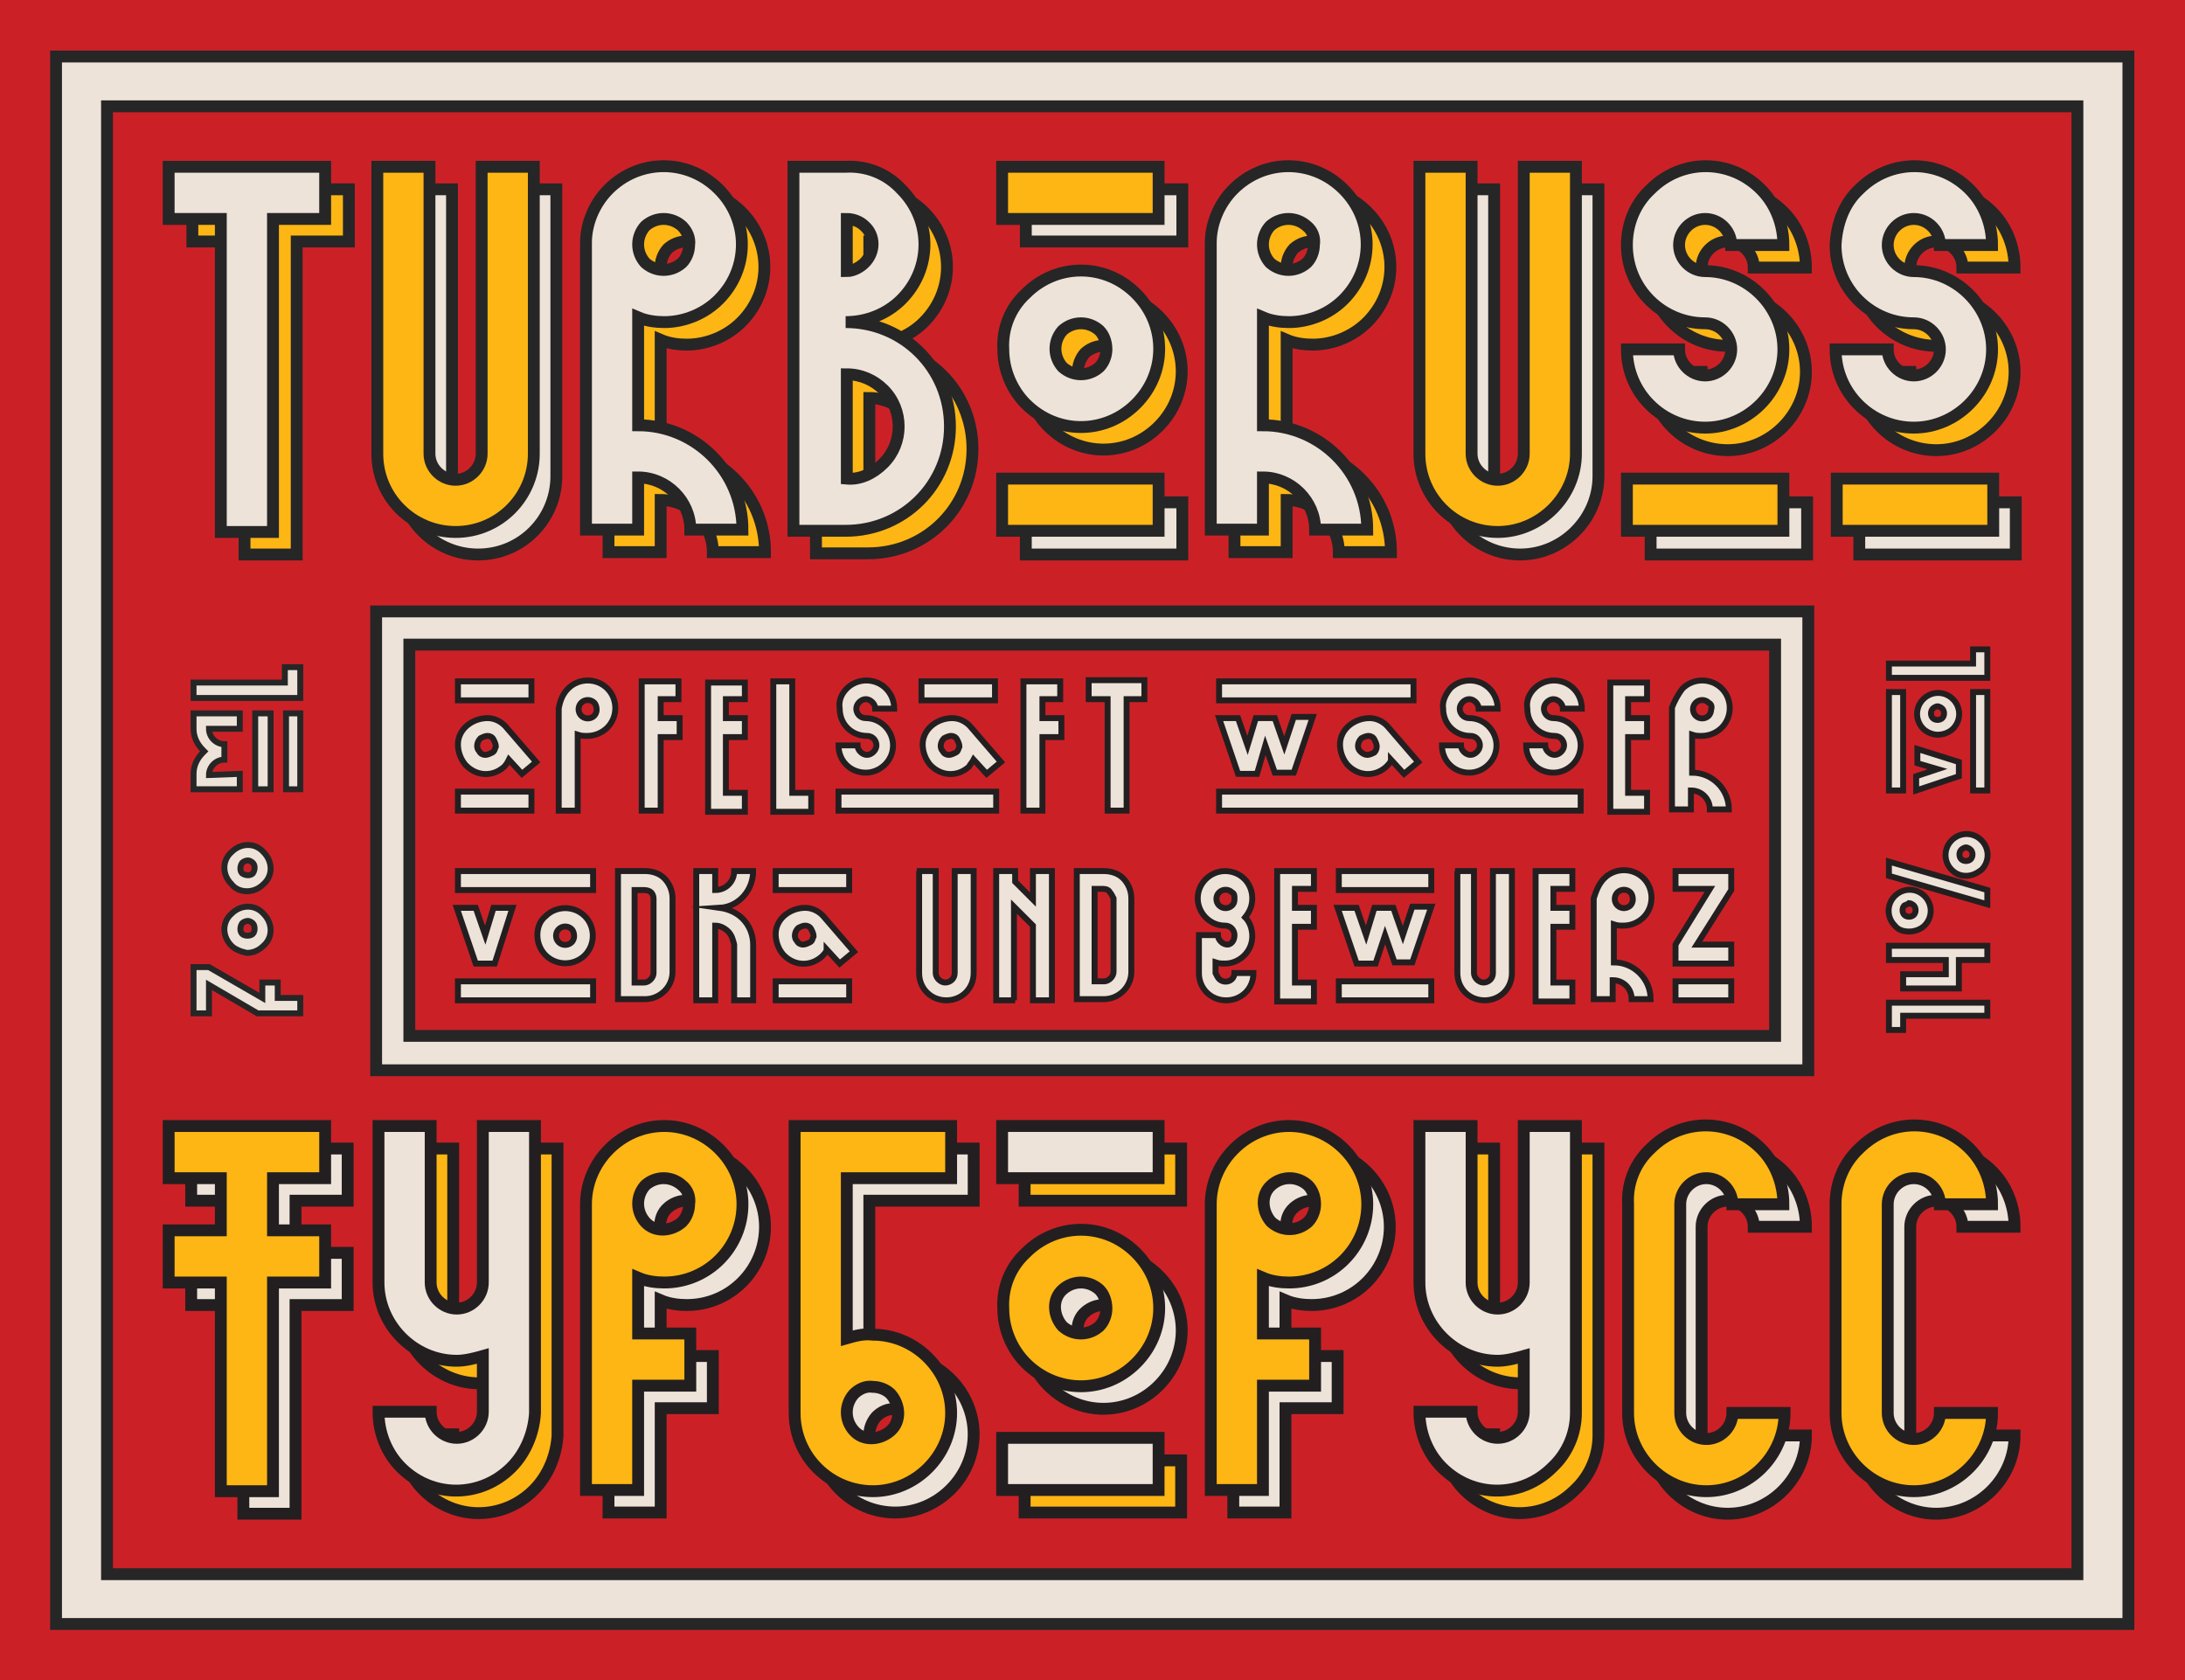 <?xml version="1.0" encoding="utf-8"?>
<!-- Generator: Adobe Illustrator 25.0.1, SVG Export Plug-In . SVG Version: 6.00 Build 0)  -->
<svg version="1.1" id="Layer_1" xmlns="http://www.w3.org/2000/svg" xmlns:xlink="http://www.w3.org/1999/xlink" x="0px" y="0px"
	 viewBox="0 0 184.3 141.7" style="enable-background:new 0 0 184.3 141.7;" xml:space="preserve">
<style type="text/css">
	.st0{fill:#CC2027;}
	.st1{fill:#EDE3D9;}
	.st2{fill:#262626;}
	.st3{fill:#EDE3D9;stroke:#231F20;stroke-width:0.5;stroke-miterlimit:10;}
	.st4{fill:#EDE3D9;stroke:#262626;stroke-width:0.5;stroke-miterlimit:10;}
	.st5{fill:#EDE3D9;stroke:#231F20;stroke-width:1;stroke-miterlimit:10;}
	.st6{fill:#FDB614;stroke:#231F20;stroke-width:1;stroke-miterlimit:10;}
	.st7{fill:#FDB614;stroke:#262626;stroke-width:1;stroke-miterlimit:10;}
	.st8{fill:#EDE3D9;stroke:#262626;stroke-width:1;stroke-miterlimit:10;}
	.st9{fill:none;stroke:#000000;stroke-width:0.3;stroke-miterlimit:4;}
	.st10{fill:#131313;}
	.st11{fill:#FDB614;stroke:#131313;stroke-width:1;stroke-miterlimit:10;}
	.st12{fill:#EDE3D9;stroke:#131313;stroke-width:1;stroke-miterlimit:10;}
	.st13{fill:#EDE3D9;stroke:#231F20;stroke-miterlimit:10;}
	.st14{fill:#FDB614;stroke:#231F20;stroke-miterlimit:10;}
	.st15{fill:#FDB614;stroke:#262626;stroke-miterlimit:10;}
	.st16{fill:#EDE3D9;stroke:#262626;stroke-miterlimit:10;}
</style>
<symbol  id="TURBORUSS_BACK" viewBox="-146.1 -124.9 292.3 249.7">
	<rect x="-92.1" y="-70.9" class="st0" width="184.3" height="141.7"/>
	<rect x="-87.4" y="-66.1" class="st1" width="174.7" height="132.2"/>
	<path class="st2" d="M86.9-65.6V65.6H-86.9V-65.6H86.9 M87.9-66.6H-87.9V66.6H87.9V-66.6z"/>
	<rect x="-83.1" y="-61.9" class="st0" width="166.2" height="123.7"/>
	<path class="st2" d="M82.6-61.4V61.4H-82.6V-61.4H82.6 M83.6-62.4H-83.6V62.4H83.6V-62.4z"/>
	<g id="Alc-3_1_">
		<path class="st3" d="M67.2,13.7C67.2,13.7,67.2,13.7,67.2,13.7l8.3,0c0,0,0,0,0,0v1.1c0,0,0,0,0,0c0,0,0,0,0,0h-7.1V16
			c0,0,0,0,0,0h-1.2c0,0,0,0,0,0V13.7z"/>
		<path class="st3" d="M68.4,12.5v-1.2h3.6v-1.2h-4.8V8.9h8.3v1.2h-2.4v2.4L68.4,12.5z"/>
		<path class="st3" d="M67.7,7.2c-0.7-0.7-0.7-1.8,0-2.5c0.7-0.7,1.8-0.7,2.5,0c0.7,0.7,0.7,1.8,0,2.5c-0.3,0.3-0.8,0.5-1.3,0.5
			C68.5,7.7,68,7.6,67.7,7.2z M68.5,5.5c-0.2,0.2-0.2,0.6,0,0.8c0.2,0.2,0.6,0.2,0.8,0s0.2-0.6,0-0.8c-0.1-0.1-0.3-0.2-0.4-0.2
			C68.8,5.4,68.7,5.4,68.5,5.5L68.5,5.5z M67.2,3l8.3,2.4V4.2l-8.3-2.4V3z M72.5,2.5c-0.7-0.7-0.7-1.8,0-2.5s1.8-0.7,2.5,0
			c0.7,0.7,0.7,1.8,0,2.5C74.6,2.8,74.2,3,73.7,3C73.2,3,72.8,2.8,72.5,2.5L72.5,2.5z M73.3,0.8c-0.2,0.2-0.2,0.6,0,0.8
			s0.6,0.2,0.8,0c0.2-0.2,0.2-0.6,0-0.8c-0.1-0.1-0.3-0.2-0.4-0.2C73.6,0.6,73.4,0.7,73.3,0.8L73.3,0.8z"/>
		<path class="st3" d="M69.6-7.7v1.2L71.3-6l-1.8,0.6v1.2l3.6-1.2v-1.2L69.6-7.7z"/>
		<path class="st3" d="M68.4-12.5v8.3h-1.2v-8.3H68.4z M70.1-9.4c-0.7-0.7-0.7-1.8,0-2.5c0.7-0.7,1.8-0.7,2.5,0
			c0.7,0.7,0.7,1.8,0,2.5c-0.3,0.3-0.8,0.5-1.3,0.5C70.9-8.9,70.4-9.1,70.1-9.4L70.1-9.4z M75.5-12.5v8.3h-1.2v-8.3H75.5z
			 M70.9-11.1c-0.2,0.2-0.2,0.6,0,0.8s0.6,0.2,0.8,0c0.2-0.2,0.2-0.6,0-0.8c-0.1-0.1-0.3-0.2-0.4-0.2C71.2-11.3,71-11.2,70.9-11.1
			L70.9-11.1z"/>
		<path class="st3" d="M75.5-13.7h-8.3v-1.2h7.1v-1.2h1.2V-13.7z"/>
	</g>
	<g id="ml-3_1_">
		<path class="st4" d="M-74.5,14.6h-1.3v-3.9h1.3l4.5,2.6V12h1.3v1.3h1.9v1.3h-3.6l-4.1-2.4L-74.5,14.6z"/>
		<path class="st4" d="M-72.6,8.9c-0.8-0.8-0.8-2,0-2.7c0.8-0.8,2-0.8,2.7,0c0.8,0.8,0.8,2,0,2.7c-0.4,0.4-0.9,0.6-1.4,0.6
			C-71.8,9.4-72.3,9.2-72.6,8.9z M-71.7,7c-0.2,0.3-0.2,0.7,0,0.9s0.7,0.2,0.9,0s0.2-0.7,0-0.9c-0.1-0.1-0.3-0.2-0.4-0.2
			C-71.4,6.8-71.6,6.9-71.7,7z"/>
		<path class="st4" d="M-72.6,3.7c-0.8-0.8-0.8-2,0-2.7c0.8-0.8,2-0.8,2.7,0c0.8,0.8,0.8,2,0,2.7c-0.4,0.4-0.9,0.6-1.4,0.6
			C-71.8,4.3-72.3,4.1-72.6,3.7z M-71.7,1.9c-0.2,0.3-0.2,0.7,0,0.9c0.3,0.2,0.7,0.2,0.9,0c0.2-0.3,0.2-0.7,0-0.9
			c-0.1-0.1-0.3-0.2-0.4-0.2C-71.4,1.7-71.6,1.8-71.7,1.9L-71.7,1.9z"/>
		<path class="st4" d="M-71.9-5.6v1.3h-3.9v-1.3c0-0.7,0.3-1.3,0.8-1.8c0,0,0.1-0.1,0.1-0.1c0,0-0.1-0.1-0.1-0.1
			c-0.5-0.5-0.8-1.1-0.8-1.8v-1.3h3.9v1.3h-2.6c0,0.7,0.6,1.3,1.3,1.3c0,0,0,0,0,0v1.3c-0.7,0-1.3,0.6-1.3,1.3c0,0,0,0,0,0
			L-71.9-5.6z M-69.3-10.7v6.4h-1.3v-6.4H-69.3z M-66.8-10.7v6.4H-68v-6.4H-66.8z"/>
		<path class="st4" d="M-66.8-12h-9v-1.3h7.7v-1.3h1.3L-66.8-12z"/>
	</g>
	<g id="TypoPathKyr-5_1_">
		<g id="TypoPathKyr-6_1_">
			<path class="st5" d="M-71.6,30.4H-76V26h13.2v4.4h-4.4v4.4h4.4v4.4h-4.4v17.6h-4.4V39.2H-76v-4.4h4.4L-71.6,30.4z"/>
			<path class="st6" d="M-47.1,54.8c-2.6,2.6-6.7,2.6-9.3,0c-1.2-1.2-1.9-2.9-1.9-4.7h4.4c0,1.2,1,2.2,2.2,2.2c1.2,0,2.2-1,2.2-2.2
				v-4.7c-0.7,0.2-1.5,0.4-2.2,0.4c-3.6,0-6.6-3-6.6-6.6V26h4.4v13.2c0,1.2,1,2.2,2.2,2.2c1.2,0,2.2-1,2.2-2.2V26h4.4v24.2
				C-45.2,51.9-45.9,53.6-47.1,54.8z"/>
			<path class="st5" d="M-32,43.5v4.4h-4.4v8.8h-4.4V32.6c0-3.6,3-6.6,6.6-6.6s6.6,3,6.6,6.6c0,3.6-2.9,6.6-6.6,6.6
				c-0.7,0-1.5-0.1-2.2-0.4v4.7H-32z M-32.7,31c-0.9-0.8-2.2-0.8-3.1,0s-0.8,2.2,0,3.1c0.9,0.8,2.2,0.8,3.1,0c0.4-0.4,0.6-1,0.6-1.5
				C-32,32-32.3,31.4-32.7,31z"/>
			<path class="st5" d="M-16.6,43.5c3.6,0,6.6,3,6.6,6.6c0,3.6-3,6.6-6.6,6.6c-3.6,0-6.6-2.9-6.6-6.6V26h13.2v4.4h-8.8v13.5
				C-18.1,43.7-17.4,43.5-16.6,43.5z M-18.2,48.6c-0.8,0.9-0.8,2.2,0,3.1c0.9,0.8,2.2,0.8,3.1,0c0.8-0.9,0.8-2.2,0-3.1
				c-0.4-0.4-1-0.6-1.5-0.6C-17.2,47.9-17.8,48.2-18.2,48.6L-18.2,48.6z"/>
			<path class="st5" d="M-3.7,36.7c2.6-2.6,6.7-2.6,9.3,0s2.6,6.7,0,9.3c-2.6,2.6-6.7,2.6-9.3,0c-1.2-1.2-1.9-2.9-1.9-4.6
				C-5.7,39.6-5,37.9-3.7,36.7z M2.5,39.8c-0.9-0.8-2.2-0.8-3.1,0s-0.8,2.2,0,3.1s2.2,0.8,3.1,0c0.4-0.4,0.6-1,0.6-1.5
				C3.1,40.8,2.9,40.2,2.5,39.8L2.5,39.8z"/>
			<path class="st5" d="M20.7,43.5v4.4h-4.4v8.8h-4.4V32.6c0-3.6,3-6.6,6.6-6.6c3.6,0,6.6,3,6.6,6.6c0,3.6-2.9,6.6-6.6,6.6
				c-0.7,0-1.5-0.1-2.2-0.4v4.7H20.7z M20.1,31c-0.9-0.8-2.2-0.8-3.1,0s-0.8,2.2,0,3.1s2.2,0.8,3.1,0c0.4-0.4,0.6-1,0.6-1.5
				C20.7,32,20.5,31.4,20.1,31L20.1,31z"/>
			<path class="st6" d="M40.7,54.8c-2.6,2.6-6.7,2.6-9.3,0c-1.2-1.2-1.9-2.9-1.9-4.7h4.4c0,1.2,1,2.2,2.2,2.2c1.2,0,2.2-1,2.2-2.2
				v-4.7c-0.7,0.2-1.5,0.4-2.2,0.4c-3.6,0-6.6-3-6.6-6.6V26h4.4v13.2c0,1.2,1,2.2,2.2,2.2c1.2,0,2.2-1,2.2-2.2V26h4.4v24.2
				C42.7,51.9,42,53.6,40.7,54.8z"/>
			<path class="st5" d="M49,27.9c2.6-2.6,6.7-2.6,9.3,0c1.2,1.2,1.9,2.9,1.9,4.7h-4.4c0-1.2-1-2.2-2.2-2.2c-1.2,0-2.2,1-2.2,2.2
				v17.6c0,1.2,1,2.2,2.2,2.2c1.2,0,2.2-1,2.2-2.2h4.4c0,3.6-3,6.6-6.6,6.6c-3.6,0-6.6-3-6.6-6.6V32.6C47,30.8,47.7,29.1,49,27.9z"
				/>
			<path class="st5" d="M66.6,27.9c2.6-2.6,6.7-2.6,9.3,0c1.2,1.2,1.9,2.9,1.9,4.7h-4.4c0-1.2-1-2.2-2.2-2.2c-1.2,0-2.2,1-2.2,2.2
				v17.6c0,1.2,1,2.2,2.2,2.2c1.2,0,2.2-1,2.2-2.2h4.4c0,3.6-3,6.6-6.6,6.6c-3.6,0-6.6-3-6.6-6.6V32.6
				C64.6,30.8,65.3,29.1,66.6,27.9z"/>
			<rect x="-5.7" y="26" class="st6" width="13.2" height="4.4"/>
			<rect x="-5.7" y="52.3" class="st6" width="13.2" height="4.4"/>
		</g>
		<g id="TypoPathKyr-7_1_">
			<path class="st6" d="M-73.5,28.5h-4.4v-4.4h13.2v4.4h-4.4v4.4h4.4v4.4h-4.4v17.6h-4.4V37.3h-4.4v-4.4h4.4V28.5z"/>
			<path class="st5" d="M-49,52.9c-2.6,2.6-6.7,2.6-9.3,0c-1.2-1.2-1.9-2.9-1.9-4.7h4.4c0,1.2,1,2.2,2.2,2.2c1.2,0,2.2-1,2.2-2.2
				v-4.7c-0.7,0.2-1.5,0.4-2.2,0.4c-3.6,0-6.6-3-6.6-6.6V24.1h4.4v13.2c0,1.2,1,2.2,2.2,2.2c1.2,0,2.2-1,2.2-2.2V24.1h4.4v24.2
				C-47.1,50-47.8,51.7-49,52.9z"/>
			<path class="st6" d="M-33.9,41.7V46h-4.4v8.8h-4.4V30.7c0-3.6,3-6.6,6.6-6.6s6.6,3,6.6,6.6c0,3.6-2.9,6.6-6.6,6.6
				c-0.7,0-1.5-0.1-2.2-0.4v4.7H-33.9z M-34.6,29.1c-0.9-0.8-2.2-0.8-3.1,0c-0.8,0.9-0.8,2.2,0,3.1s2.2,0.8,3.1,0
				c0.4-0.4,0.6-1,0.6-1.5C-33.9,30.1-34.1,29.5-34.6,29.1z"/>
			<path class="st6" d="M-18.5,41.7c3.6,0,6.6,3,6.6,6.6c0,3.6-3,6.6-6.6,6.6c-3.6,0-6.6-2.9-6.6-6.6V24.1h13.2v4.4h-8.8V42
				C-20,41.8-19.3,41.6-18.5,41.7z M-20.1,46.7c-0.8,0.9-0.8,2.2,0,3.1s2.2,0.8,3.1,0s0.8-2.2,0-3.1c-0.4-0.4-1-0.6-1.5-0.6
				C-19.1,46-19.7,46.3-20.1,46.7z"/>
			<path class="st6" d="M-5.6,34.8c2.6-2.6,6.7-2.6,9.3,0s2.6,6.7,0,9.3s-6.7,2.6-9.3,0c-1.2-1.2-1.9-2.9-1.9-4.6
				C-7.6,37.7-6.9,36-5.6,34.8z M0.6,37.9c-0.9-0.8-2.2-0.8-3.1,0s-0.8,2.2,0,3.1c0.9,0.8,2.2,0.8,3.1,0c0.4-0.4,0.6-1,0.6-1.5
				C1.2,38.9,1,38.3,0.6,37.9z"/>
			<path class="st6" d="M18.8,41.7V46h-4.4v8.8H10V30.7c0-3.6,3-6.6,6.6-6.6c3.6,0,6.6,3,6.6,6.6c0,3.6-2.9,6.6-6.6,6.6
				c-0.7,0-1.5-0.1-2.2-0.4v4.7H18.8z M18.2,29.1c-0.9-0.8-2.2-0.8-3.1,0s-0.8,2.2,0,3.1c0.9,0.8,2.2,0.8,3.1,0
				c0.4-0.4,0.6-1,0.6-1.5C18.8,30.1,18.6,29.5,18.2,29.1z"/>
			<path class="st5" d="M38.8,52.9c-2.6,2.6-6.7,2.6-9.3,0c-1.2-1.2-1.9-2.9-1.9-4.7H32c0,1.2,1,2.2,2.2,2.2c1.2,0,2.2-1,2.2-2.2
				v-4.7c-0.7,0.2-1.5,0.4-2.2,0.4c-3.6,0-6.6-3-6.6-6.6V24.1H32v13.2c0,1.2,1,2.2,2.2,2.2c1.2,0,2.2-1,2.2-2.2V24.1h4.4v24.2
				C40.8,50,40.1,51.7,38.8,52.9z"/>
			<path class="st6" d="M47.1,26c2.6-2.6,6.7-2.6,9.3,0c1.2,1.2,1.9,2.9,1.9,4.7H54c0-1.2-1-2.2-2.2-2.2c-1.2,0-2.2,1-2.2,2.2v17.6
				c0,1.2,1,2.2,2.2,2.2c1.2,0,2.2-1,2.2-2.2h4.4c0,3.6-3,6.6-6.6,6.6c-3.6,0-6.6-3-6.6-6.6V30.7C45.1,28.9,45.8,27.2,47.1,26z"/>
			<path class="st6" d="M64.7,26c2.6-2.6,6.7-2.6,9.3,0c1.2,1.2,1.9,2.9,1.9,4.7h-4.4c0-1.2-1-2.2-2.2-2.2c-1.2,0-2.2,1-2.2,2.2
				v17.6c0,1.2,1,2.2,2.2,2.2c1.2,0,2.2-1,2.2-2.2h4.4c0,3.6-3,6.6-6.6,6.6c-3.6,0-6.6-3-6.6-6.6V30.7C62.7,28.9,63.4,27.2,64.7,26z
				"/>
			<rect x="-7.6" y="50.4" class="st5" width="13.2" height="4.4"/>
			<rect x="-7.6" y="24.1" class="st5" width="13.2" height="4.4"/>
		</g>
	</g>
	<g id="TypoPathLat-3_1_">
		<path class="st7" d="M-75.9-50.5v-4.4h13.2v4.4h-4.4v26.4h-4.4v-26.4H-75.9z"/>
		<path class="st8" d="M-58.4-54.9h4.4v24.2c0,1.2,1,2.2,2.2,2.2c1.2,0,2.2-1,2.2-2.2v-24.2h4.4v24.2c0,3.6-2.9,6.6-6.6,6.6
			c-3.6,0-6.6-2.9-6.6-6.6l0,0L-58.4-54.9z"/>
		<path class="st7" d="M-38.9-53c2.6-2.6,6.7-2.6,9.3,0s2.6,6.7,0,9.3c-1.2,1.2-2.9,1.9-4.6,1.9c-0.7,0-1.5-0.1-2.2-0.4v9.1
			c4.8,0,8.8,3.9,8.8,8.8c0,0,0,0,0,0H-32c0-2.4-2-4.4-4.4-4.4c0,0,0,0,0,0v4.4h-4.4v-24.2C-40.8-50.1-40.1-51.7-38.9-53z
			 M-32.7-49.9c-0.9-0.8-2.2-0.8-3.1,0c-0.8,0.9-0.8,2.2,0,3.1c0.9,0.8,2.2,0.8,3.1,0c0.4-0.4,0.6-1,0.6-1.5
			C-32-48.9-32.2-49.5-32.7-49.9L-32.7-49.9z"/>
		<path class="st7" d="M-14.2-53c2.6,2.6,2.6,6.7,0,9.3c-1.2,1.2-2.9,1.9-4.7,1.9c4.9,0,8.8,3.9,8.8,8.8c0,4.9-3.9,8.8-8.8,8.8
			c0,0,0,0,0,0h-4.4v-30.7h4.4C-17.1-54.9-15.4-54.2-14.2-53z M-17.3-46.8c0.9-0.9,0.9-2.3,0-3.1c-0.4-0.4-1-0.6-1.5-0.6v4.4
			C-18.2-46.1-17.7-46.3-17.3-46.8L-17.3-46.8z M-15.7-29.8c1.7-1.7,1.7-4.5,0-6.2c-0.8-0.8-1.9-1.3-3.1-1.3v8.8
			C-17.7-28.5-16.5-29-15.7-29.8L-15.7-29.8z"/>
		<path class="st7" d="M-3.7-44.2c2.6-2.6,6.7-2.6,9.3,0s2.6,6.7,0,9.3c-2.6,2.6-6.7,2.6-9.3,0c-1.2-1.2-1.9-2.9-1.9-4.6
			C-5.7-41.3-5-43-3.7-44.2z M2.5-41.1c-0.9-0.8-2.2-0.8-3.1,0c-0.8,0.9-0.8,2.2,0,3.1c0.9,0.8,2.2,0.8,3.1,0c0.4-0.4,0.6-1,0.6-1.5
			C3.1-40.1,2.9-40.7,2.5-41.1L2.5-41.1z"/>
		<path class="st7" d="M13.9-53c2.6-2.6,6.7-2.6,9.3,0s2.6,6.7,0,9.3c-1.2,1.2-2.9,1.9-4.6,1.9c-0.7,0-1.5-0.1-2.2-0.4v9.1
			c4.8,0,8.8,3.9,8.8,8.8c0,0,0,0,0,0h-4.4c0-2.4-2-4.4-4.4-4.4c0,0,0,0,0,0v4.4h-4.4v-24.2C11.9-50.1,12.6-51.7,13.9-53z
			 M20.1-49.9c-0.9-0.8-2.2-0.8-3.1,0c-0.8,0.9-0.8,2.2,0,3.1s2.2,0.8,3.1,0c0.4-0.4,0.6-1,0.6-1.5C20.7-48.9,20.5-49.5,20.1-49.9
			L20.1-49.9z"/>
		<path class="st8" d="M29.5-54.9h4.4v24.2c0,1.2,1,2.2,2.2,2.2c1.2,0,2.2-1,2.2-2.2v-24.2h4.4v24.2c0,3.6-3,6.6-6.6,6.6
			c-3.6,0-6.6-2.9-6.6-6.6L29.5-54.9z"/>
		<path class="st7" d="M49-53c2.6-2.6,6.7-2.6,9.3,0c1.2,1.2,1.9,2.9,1.9,4.7h-4.4c0-1.2-1-2.2-2.2-2.2c-1.2,0-2.2,1-2.2,2.2
			c0,1.2,1,2.2,2.2,2.2c3.6,0,6.6,3,6.6,6.6s-3,6.6-6.6,6.6c-3.6,0-6.6-2.9-6.6-6.6h4.4c0,1.2,1,2.2,2.2,2.2c1.2,0,2.2-1,2.2-2.2
			c0-1.2-1-2.2-2.2-2.2c-3.6,0-6.6-2.9-6.6-6.6C47.1-50.1,47.8-51.7,49-53z"/>
		<path class="st7" d="M66.6-53c2.6-2.6,6.7-2.6,9.3,0c1.2,1.2,1.9,2.9,1.9,4.7h-4.4c0-1.2-1-2.2-2.2-2.2c-1.2,0-2.2,1-2.2,2.2
			c0,1.2,1,2.2,2.2,2.2c3.6,0,6.6,3,6.6,6.6s-3,6.6-6.6,6.6c-3.6,0-6.6-2.9-6.6-6.6h4.4c0,1.2,1,2.2,2.2,2.2c1.2,0,2.2-1,2.2-2.2
			c0-1.2-1-2.2-2.2-2.2c-3.6,0-6.6-2.9-6.6-6.6C64.7-50.1,65.4-51.7,66.6-53z"/>
		<rect x="-5.6" y="-54.9" class="st8" width="13.2" height="4.4"/>
		<rect x="47.1" y="-28.5" class="st8" width="13.2" height="4.4"/>
		<rect x="64.7" y="-28.5" class="st8" width="13.2" height="4.4"/>
		<rect x="-5.6" y="-28.5" class="st8" width="13.2" height="4.4"/>
		<path class="st8" d="M-77.9-52.4v-4.4h13.2v4.4h-4.4v26.4h-4.4v-26.4H-77.9z"/>
		<path class="st7" d="M-60.3-56.8h4.4v24.2c0,1.2,1,2.2,2.2,2.2c1.2,0,2.2-1,2.2-2.2v-24.2h4.4v24.2c0,3.6-2.9,6.6-6.6,6.6
			c-3.6,0-6.6-2.9-6.6-6.6l0,0V-56.8z"/>
		<path class="st8" d="M-40.8-54.9c2.6-2.6,6.7-2.6,9.3,0c2.6,2.6,2.6,6.7,0,9.3c-1.2,1.2-2.9,1.9-4.6,1.9c-0.7,0-1.5-0.1-2.2-0.4
			v9.1c4.8,0,8.8,3.9,8.8,8.8c0,0,0,0,0,0h-4.4c0-2.4-2-4.4-4.4-4.4c0,0,0,0,0,0v4.4h-4.4v-24.2C-42.7-52-42-53.7-40.8-54.9z
			 M-34.6-51.8c-0.9-0.8-2.2-0.8-3.1,0c-0.8,0.9-0.8,2.2,0,3.1c0.9,0.8,2.2,0.8,3.1,0c0.4-0.4,0.6-1,0.6-1.5
			C-33.9-50.8-34.2-51.4-34.6-51.8z"/>
		<path class="st8" d="M-16.1-54.9c2.6,2.6,2.6,6.7,0,9.3c-1.2,1.2-2.9,1.9-4.7,1.9c4.9,0,8.8,3.9,8.8,8.8c0,4.9-3.9,8.8-8.8,8.8
			c0,0,0,0,0,0h-4.4v-30.7h4.4C-19-56.9-17.3-56.2-16.1-54.9z M-19.2-48.7c0.9-0.9,0.9-2.3,0-3.1c-0.4-0.4-1-0.6-1.5-0.6v4.4
			C-20.2-48-19.6-48.3-19.2-48.7z M-17.6-31.8c1.7-1.7,1.7-4.5,0-6.2c-0.8-0.8-1.9-1.3-3.1-1.3v8.8C-19.6-30.4-18.5-30.9-17.6-31.8
			L-17.6-31.8z"/>
		<path class="st8" d="M-5.6-46.1c2.6-2.6,6.7-2.6,9.3,0c2.6,2.6,2.6,6.7,0,9.3c-2.6,2.6-6.7,2.6-9.3,0c-1.2-1.2-1.9-2.9-1.9-4.6
			C-7.6-43.2-6.9-44.9-5.6-46.1z M0.6-43c-0.9-0.8-2.2-0.8-3.1,0c-0.8,0.9-0.8,2.2,0,3.1c0.9,0.8,2.2,0.8,3.1,0
			c0.4-0.4,0.6-1,0.6-1.5C1.2-42,1-42.6,0.6-43L0.6-43z"/>
		<path class="st8" d="M11.9-54.9c2.6-2.6,6.7-2.6,9.3,0s2.6,6.7,0,9.3c-1.2,1.2-2.9,1.9-4.6,1.9c-0.7,0-1.5-0.1-2.2-0.4v9.1
			c4.8,0,8.8,3.9,8.8,8.8c0,0,0,0,0,0h-4.4c0-2.4-2-4.4-4.4-4.4c0,0,0,0,0,0v4.4H10v-24.2C10-52,10.7-53.7,11.9-54.9z M18.1-51.8
			c-0.9-0.8-2.2-0.8-3.1,0c-0.8,0.9-0.8,2.2,0,3.1c0.9,0.8,2.2,0.8,3.1,0c0.4-0.4,0.6-1,0.6-1.5C18.8-50.8,18.6-51.4,18.1-51.8z"/>
		<path class="st7" d="M27.6-56.8H32v24.2c0,1.2,1,2.2,2.2,2.2c1.2,0,2.2-1,2.2-2.2v-24.2h4.4v24.2c0,3.6-3,6.6-6.6,6.6
			c-3.6,0-6.6-2.9-6.6-6.6V-56.8z"/>
		<path class="st8" d="M47.1-54.9c2.6-2.6,6.7-2.6,9.3,0c1.2,1.2,1.9,2.9,1.9,4.7h-4.4c0-1.2-1-2.2-2.2-2.2c-1.2,0-2.2,1-2.2,2.2
			c0,1.2,1,2.2,2.2,2.2c3.6,0,6.6,3,6.6,6.6c0,3.6-3,6.6-6.6,6.6c-3.6,0-6.6-2.9-6.6-6.6h4.4c0,1.2,1,2.2,2.2,2.2
			c1.2,0,2.2-1,2.2-2.2c0-1.2-1-2.2-2.2-2.2c-3.6,0-6.6-2.9-6.6-6.6C45.1-52,45.8-53.7,47.1-54.9z"/>
		<path class="st8" d="M64.7-54.9c2.6-2.6,6.7-2.6,9.3,0c1.2,1.2,1.9,2.9,1.9,4.7h-4.4c0-1.2-1-2.2-2.2-2.2c-1.2,0-2.2,1-2.2,2.2
			c0,1.2,1,2.2,2.2,2.2c3.6,0,6.6,3,6.6,6.6s-3,6.6-6.6,6.6c-3.6,0-6.6-2.9-6.6-6.6h4.4c0,1.2,1,2.2,2.2,2.2c1.2,0,2.2-1,2.2-2.2
			c0-1.2-1-2.2-2.2-2.2c-3.6,0-6.6-2.9-6.6-6.6C62.8-52,63.4-53.7,64.7-54.9L64.7-54.9z"/>
		<rect x="-7.6" y="-56.8" class="st7" width="13.2" height="4.4"/>
		<rect x="45.1" y="-30.5" class="st7" width="13.2" height="4.4"/>
		<rect x="62.8" y="-30.5" class="st7" width="13.2" height="4.4"/>
		<rect x="-7.6" y="-30.5" class="st7" width="13.2" height="4.4"/>
	</g>
	<rect x="-60.4" y="-19.3" class="st1" width="120.9" height="38.7"/>
	<path class="st2" d="M59.9-18.8v37.7H-59.9v-37.7H59.9 M60.9-19.8H-60.9v39.7H60.9V-19.8z"/>
	<rect x="-57.6" y="-16.5" class="st0" width="115.2" height="33"/>
	<path class="st2" d="M57.1-16v32H-57.1v-32H57.1 M58.1-17H-58.1v34H58.1V-17z"/>
	<path class="st3" d="M-49.6-6.2c-1,0.9-2.4,0.8-3.3-0.2c-0.4-0.5-0.6-1.1-0.6-1.7c0-0.6,0.3-1.2,0.8-1.6c0.5-0.4,1.1-0.6,1.7-0.6
		c0.6,0,1.2,0.3,1.6,0.8l0,0l2.5,2.9l-1.2,1l-1.1-1.2C-49.3-6.6-49.4-6.4-49.6-6.2z M-51.2-7.2c0.2,0,0.4-0.1,0.6-0.2
		c0.2-0.1,0.2-0.3,0.3-0.5c0-0.2-0.1-0.4-0.2-0.6l0,0c-0.1-0.2-0.3-0.3-0.5-0.3c-0.2,0-0.4,0.1-0.6,0.2c-0.3,0.3-0.4,0.8-0.1,1.1
		c0,0,0,0,0,0C-51.6-7.3-51.4-7.2-51.2-7.2z"/>
	<path class="st3" d="M-44.2-12.8c0.9-0.9,2.4-0.9,3.3,0c0.9,0.9,0.9,2.4,0,3.3c-0.4,0.4-1,0.7-1.7,0.7c-0.3,0-0.5,0-0.8-0.1v6.4
		h-1.6v-8.6C-44.9-11.7-44.7-12.3-44.2-12.8z M-42-11.6c-0.3-0.3-0.8-0.3-1.1,0c-0.3,0.3-0.3,0.8,0,1.1c0.3,0.3,0.8,0.3,1.1,0
		c0.1-0.1,0.2-0.3,0.2-0.5C-41.8-11.3-41.9-11.5-42-11.6L-42-11.6z"/>
	<path class="st3" d="M-34.8-11.9h-1.6v1.6h1.6v1.6h-1.6v6.2h-1.6v-10.9h3.1V-11.9z"/>
	<path class="st3" d="M-29.3-11.9h-1.6v1.6h1.6v1.6h-1.6v4.7h1.6v1.6h-3.1v-10.9h3.1V-11.9z"/>
	<path class="st3" d="M-26.9-2.5v-10.9h1.6v9.4h1.6v1.6H-26.9z"/>
	<path class="st3" d="M-20.7-12.8c0.9-0.9,2.4-0.9,3.3,0c0.4,0.4,0.7,1,0.7,1.7h-1.6c0-0.4-0.4-0.8-0.8-0.8s-0.8,0.4-0.8,0.8
		c0,0.4,0.3,0.8,0.8,0.8c1.3,0,2.3,1.1,2.3,2.3c0,1.3-1.1,2.3-2.3,2.3c-1.3,0-2.3-1-2.3-2.3h1.6c0,0.4,0.4,0.8,0.8,0.8
		s0.8-0.4,0.8-0.8c0-0.4-0.3-0.8-0.8-0.8c-1.3,0-2.3-1-2.3-2.3C-21.4-11.7-21.2-12.3-20.7-12.8L-20.7-12.8z"/>
	<path class="st3" d="M-10.4-6.2c-1,0.9-2.4,0.8-3.3-0.2c-0.4-0.5-0.6-1.1-0.6-1.7c0-0.6,0.3-1.2,0.8-1.6c0.5-0.4,1.1-0.6,1.7-0.6
		c0.6,0,1.2,0.3,1.6,0.8l0,0l2.5,2.9l-1.2,1L-10-6.8C-10.1-6.6-10.3-6.4-10.4-6.2z M-12.1-7.2c0.2,0,0.4-0.1,0.6-0.2
		c0.2-0.1,0.2-0.3,0.3-0.5c0-0.2-0.1-0.4-0.2-0.6l0,0c-0.1-0.2-0.3-0.3-0.5-0.3c-0.2,0-0.4,0.1-0.6,0.2c-0.3,0.3-0.4,0.8-0.1,1.1
		c0,0,0,0,0,0C-12.5-7.3-12.3-7.2-12.1-7.2z"/>
	<path class="st3" d="M-2.6-11.9h-1.6v1.6h1.6v1.6h-1.6v6.2h-1.6v-10.9h3.1V-11.9z"/>
	<path class="st3" d="M-0.3-11.9v-1.6h4.7v1.6H2.9v9.4H1.3v-9.4H-0.3z"/>
	<path class="st3" d="M14.6-8l0.8,2.3H17l1.6-4.7H17L16.2-8l-0.8-2.3h-1.6L13.1-8l-0.8-2.3h-1.6l1.6,4.7h1.6L14.6-8z"/>
	<path class="st3" d="M24.8-6.2c-1,0.9-2.4,0.8-3.3-0.2c-0.4-0.5-0.6-1.1-0.6-1.7c0-0.6,0.3-1.2,0.8-1.6c0.5-0.4,1.1-0.6,1.7-0.6
		c0.6,0,1.2,0.3,1.6,0.8l0,0l2.5,2.9l-1.2,1l-1.1-1.2C25.2-6.6,25-6.4,24.8-6.2z M23.2-7.2c0.2,0,0.4-0.1,0.6-0.2
		C23.9-7.5,24-7.7,24-7.9c0-0.2-0.1-0.4-0.2-0.6l0,0c-0.1-0.2-0.3-0.3-0.5-0.3c-0.2,0-0.4,0.1-0.6,0.2c-0.3,0.3-0.4,0.8-0.1,1.1
		c0,0,0,0,0,0C22.8-7.3,23-7.2,23.2-7.2z"/>
	<path class="st3" d="M30.2-12.8c0.9-0.9,2.4-0.9,3.3,0c0.4,0.4,0.7,1,0.7,1.7h-1.6c0-0.4-0.4-0.8-0.8-0.8s-0.8,0.4-0.8,0.8
		c0,0.4,0.3,0.8,0.8,0.8c1.3,0,2.3,1.1,2.3,2.3c0,1.3-1.1,2.3-2.3,2.3c-1.3,0-2.3-1-2.3-2.3h1.6c0,0.4,0.4,0.8,0.8,0.8
		s0.8-0.4,0.8-0.8c0-0.4-0.3-0.8-0.8-0.8c-1.3,0-2.3-1-2.3-2.3C29.5-11.7,29.8-12.3,30.2-12.8z"/>
	<path class="st3" d="M37.3-12.8c0.9-0.9,2.4-0.9,3.3,0c0.4,0.4,0.7,1,0.7,1.7h-1.6c0-0.4-0.4-0.8-0.8-0.8s-0.8,0.4-0.8,0.8
		c0,0.4,0.3,0.8,0.8,0.8c1.3,0,2.3,1.1,2.3,2.3c0,1.3-1.1,2.3-2.3,2.3c-1.3,0-2.3-1-2.3-2.3h1.6c0,0.4,0.4,0.8,0.8,0.8
		s0.8-0.4,0.8-0.8c0-0.4-0.3-0.8-0.8-0.8c-1.3,0-2.3-1-2.3-2.3C36.6-11.7,36.8-12.3,37.3-12.8z"/>
	<path class="st3" d="M46.8-11.9h-1.6v1.6h1.6v1.6h-1.6v4.7h1.6v1.6h-3.1v-10.9h3.1V-11.9z"/>
	<path class="st3" d="M49.8-12.8c0.9-0.9,2.4-0.9,3.3,0c0.9,0.9,0.9,2.4,0,3.3c-0.4,0.4-1,0.7-1.7,0.7c-0.3,0-0.5,0-0.8-0.1v3.2
		c1.7,0,3.1,1.4,3.1,3.1c0,0,0,0,0,0h-1.6c0-0.9-0.7-1.6-1.6-1.6c0,0,0,0,0,0v1.6h-1.6v-8.6C49.1-11.7,49.4-12.3,49.8-12.8z
		 M52-11.6c-0.3-0.3-0.8-0.3-1.1,0c-0.3,0.3-0.3,0.8,0,1.1s0.8,0.3,1.1,0c0.1-0.1,0.2-0.3,0.2-0.5C52.3-11.3,52.2-11.5,52-11.6
		L52-11.6z"/>
	<path class="st3" d="M-48.9,5.7h-1.6L-51.2,8L-52,5.7h-1.6l1.6,4.7h1.6L-48.9,5.7z"/>
	<path class="st3" d="M-46.1,6.4c0.9-0.9,2.4-0.9,3.3,0c0.9,0.9,0.9,2.4,0,3.3c-0.9,0.9-2.4,0.9-3.3,0c-0.4-0.4-0.7-1-0.7-1.7
		C-46.8,7.4-46.6,6.8-46.1,6.4z M-43.9,7.5c-0.3-0.3-0.8-0.3-1.1,0c-0.3,0.3-0.3,0.8,0,1.1c0.3,0.3,0.8,0.3,1.1,0
		c0.1-0.1,0.2-0.3,0.2-0.5C-43.7,7.8-43.8,7.6-43.9,7.5L-43.9,7.5z"/>
	<path class="st3" d="M-36.1,3.2c0.4,0.4,0.7,1,0.7,1.7v6.2c0,1.3-1.1,2.3-2.3,2.3h-2.3V2.6h2.3C-37.1,2.6-36.5,2.8-36.1,3.2z
		 M-37.2,4.4c-0.1-0.1-0.3-0.2-0.6-0.2h-0.8v7.8h0.8c0.4,0,0.8-0.4,0.8-0.8V4.9C-37,4.7-37.1,4.5-37.2,4.4z"/>
	<path class="st3" d="M-30.7,7.7c-0.3-0.3-0.7-0.5-1.1-0.5v6.3h-1.6V2.6h1.6v1.6c0.9,0,1.6-0.7,1.6-1.6c0,0,0,0,0,0h1.6
		c0,1.6-1.2,3-2.8,3.1c0.7,0.1,1.4,0.4,1.9,0.9c0.6,0.6,0.9,1.4,0.9,2.2v4.7h-1.6V8.8C-30.3,8.4-30.4,8-30.7,7.7z"/>
	<path class="st3" d="M-22.8,9.8c-1,0.9-2.4,0.8-3.3-0.2c-0.4-0.5-0.6-1.1-0.6-1.7c0-0.6,0.3-1.2,0.8-1.6c0.5-0.4,1.1-0.6,1.7-0.6
		c0.6,0,1.2,0.3,1.6,0.8l0,0l2.5,2.9l-1.2,1l-1.1-1.2C-22.4,9.4-22.6,9.6-22.8,9.8z M-24.4,8.8c0.2,0,0.4-0.1,0.6-0.2
		c0.2-0.1,0.2-0.3,0.3-0.5c0-0.2-0.1-0.4-0.2-0.6l0,0c-0.1-0.2-0.3-0.3-0.5-0.3c-0.2,0-0.4,0.1-0.6,0.2c-0.3,0.3-0.4,0.8-0.1,1.1
		c0,0,0,0,0,0C-24.8,8.7-24.6,8.8-24.4,8.8z"/>
	<path class="st3" d="M-14.8,2.6h1.6v8.6c0,0.4,0.4,0.8,0.8,0.8c0.4,0,0.8-0.3,0.8-0.8V2.6h1.6v8.6c0,1.3-1,2.3-2.3,2.3
		s-2.3-1-2.3-2.3l0,0V2.6z"/>
	<path class="st3" d="M-6.5,13.5h-1.6V2.6h1.6v0.9L-5,5V2.6h1.6v10.9H-5V7.2l-1.6-1.6V13.5z"/>
	<path class="st3" d="M2.6,3.2c0.4,0.4,0.7,1,0.7,1.7v6.2c0,1.3-1.1,2.3-2.3,2.3h-2.3V2.6h2.3C1.6,2.6,2.2,2.8,2.6,3.2z M1.5,4.4
		C1.4,4.2,1.2,4.1,0.9,4.1H0.2v7.8h0.8c0.4,0,0.8-0.4,0.8-0.8V4.9C1.7,4.7,1.6,4.5,1.5,4.4L1.5,4.4z"/>
	<path class="st3" d="M10.7,11.7c0.3,0.3,0.8,0.3,1.1,0c0.1-0.1,0.2-0.3,0.2-0.5h1.6c0,1.3-1,2.3-2.3,2.3s-2.3-1-2.3-2.3l0,0V8h1.6
		c0,0.4,0.4,0.8,0.8,0.8C11.7,8.8,12,8.5,12,8c0-0.4-0.3-0.8-0.8-0.8c-1.3,0-2.3-1.1-2.3-2.3c0-1.3,1.1-2.3,2.3-2.3
		c1.3,0,2.3,1,2.3,2.3c0,0.6-0.2,1.1-0.6,1.6c0.4,0.4,0.6,1,0.6,1.6c0,1.3-1.1,2.3-2.3,2.3c-0.3,0-0.5,0-0.8-0.1v0.9
		C10.5,11.4,10.6,11.6,10.7,11.7z M11.8,4.4c-0.3-0.3-0.8-0.3-1.1,0c-0.3,0.3-0.3,0.8,0,1.1s0.8,0.3,1.1,0C12,5.3,12,5.1,12,4.9
		C12,4.7,12,4.5,11.8,4.4z"/>
	<path class="st3" d="M18.7,4.1h-1.6v1.6h1.6v1.6h-1.6v4.7h1.6v1.6h-3.1V2.6h3.1V4.1z"/>
	<path class="st3" d="M24.7,8l0.8,2.3H27l1.6-4.7H27L26.2,8l-0.8-2.3h-1.6L23.1,8l-0.8-2.3h-1.6l1.6,4.7h1.6L24.7,8z"/>
	<path class="st3" d="M30.6,2.6h1.6v8.6c0,0.4,0.4,0.8,0.8,0.8c0.4,0,0.8-0.3,0.8-0.8V2.6h1.6v8.6c0,1.3-1,2.3-2.3,2.3
		s-2.3-1-2.3-2.3l0,0V2.6z"/>
	<path class="st3" d="M40.5,4.1h-1.6v1.6h1.6v1.6h-1.6v4.7h1.6v1.6h-3.1V2.6h3.1V4.1z"/>
	<path class="st3" d="M43.2,3.2c0.9-0.9,2.4-0.9,3.3,0c0.9,0.9,0.9,2.4,0,3.3c-0.4,0.4-1,0.7-1.7,0.7c-0.3,0-0.5,0-0.8-0.1v3.2
		c1.7,0,3.1,1.4,3.1,3.1c0,0,0,0,0,0h-1.6c0-0.9-0.7-1.6-1.6-1.6c0,0,0,0,0,0v1.6h-1.6V4.9C42.5,4.3,42.7,3.7,43.2,3.2z M45.4,4.4
		c-0.3-0.3-0.8-0.3-1.1,0c-0.3,0.3-0.3,0.8,0,1.1s0.8,0.3,1.1,0c0.1-0.1,0.2-0.3,0.2-0.5C45.6,4.7,45.5,4.5,45.4,4.4L45.4,4.4z"/>
	<path class="st3" d="M49.2,4.1V2.6h4.7v1.6L51,8.8h2.9v1.6h-4.7V8.8l2.9-4.7H49.2z"/>
	<rect x="-53.5" y="-13.4" class="st3" width="6.2" height="1.6"/>
	<rect x="-53.5" y="-4.1" class="st3" width="6.2" height="1.6"/>
	<rect x="-21.4" y="-4.1" class="st3" width="13.3" height="1.6"/>
	<rect x="-14.4" y="-13.4" class="st3" width="6.2" height="1.6"/>
	<rect x="10.7" y="-13.4" class="st3" width="16.4" height="1.6"/>
	<rect x="10.7" y="-4.1" class="st3" width="30.5" height="1.6"/>
	<rect x="-53.5" y="2.6" class="st3" width="11.4" height="1.6"/>
	<rect x="-53.5" y="11.9" class="st3" width="11.4" height="1.6"/>
	<rect x="-26.7" y="2.6" class="st3" width="6.2" height="1.6"/>
	<rect x="-26.7" y="11.9" class="st3" width="6.2" height="1.6"/>
	<rect x="20.8" y="2.6" class="st3" width="7.8" height="1.6"/>
	<rect x="20.8" y="11.9" class="st3" width="7.8" height="1.6"/>
	<rect x="49.2" y="11.9" class="st3" width="4.7" height="1.6"/>
	<line class="st9" x1="-92.1" y1="-124.9" x2="-92.1" y2="-88.9"/>
	<line class="st9" x1="-146.1" y1="-70.9" x2="-110.1" y2="-70.9"/>
	<line class="st9" x1="-146.1" y1="70.9" x2="-110.1" y2="70.9"/>
	<line class="st9" x1="-92.1" y1="124.9" x2="-92.1" y2="88.9"/>
	<line class="st9" x1="92.1" y1="-124.9" x2="92.1" y2="-88.9"/>
	<line class="st9" x1="146.1" y1="-70.9" x2="110.1" y2="-70.9"/>
	<line class="st9" x1="146.1" y1="70.9" x2="110.1" y2="70.9"/>
	<line class="st9" x1="92.1" y1="124.9" x2="92.1" y2="88.9"/>
</symbol>
<symbol  id="TURBORUSS_FRONT" viewBox="-146.1 -202.8 292.3 405.6">
	<rect x="-92.1" y="-148.8" class="st0" width="184.3" height="297.6"/>
	<rect x="-87.4" y="-144.1" class="st1" width="174.7" height="288.1"/>
	<path class="st10" d="M86.9-143.6v287.1H-86.9v-287.1H86.9 M87.9-144.6H-87.9v289.1H87.9V-144.6z"/>
	<rect x="-83.1" y="-139.8" class="st0" width="166.2" height="279.6"/>
	<path class="st10" d="M82.6-139.3v278.6H-82.6v-278.6H82.6 M83.6-140.3H-83.6v280.6H83.6V-140.3z"/>
	<g id="TypoPath_1_">
		<g id="TypoPathLat-2_1_">
			<g id="TypoPath-2_1_">
				<path class="st11" d="M-72.7-122.8v-7.8h23.3v7.8h-7.8v46.5H-65v-46.5H-72.7z"/>
				<path class="st11" d="M-7.3-127.1c4.5-4.5,11.9-4.5,16.4,0c4.5,4.5,4.5,11.9,0,16.4c0,0,0,0,0,0c-2.2,2.2-5.1,3.5-8.2,3.4
					c-1.3,0-2.6-0.2-3.9-0.6v16.1c8.6,0,15.5,6.9,15.5,15.5c0,0,0,0,0,0H4.8c0-4.3-3.5-7.7-7.7-7.8c0,0,0,0,0,0v7.8h-7.8v-42.7
					C-10.7-122-9.5-125-7.3-127.1z M3.7-121.7c-1.5-1.5-3.9-1.5-5.4,0s-1.5,3.9,0,5.4c1.5,1.5,3.9,1.5,5.4,0
					c0.7-0.7,1.1-1.7,1.1-2.7C4.9-120,4.4-120.9,3.7-121.7z"/>
				<path class="st11" d="M36.3-127.1c4.5,4.5,4.5,11.9,0,16.5c-2.2,2.2-5.1,3.4-8.2,3.4c8.6,0,15.5,7,15.5,15.5c0,4.1-1.6,8-4.5,11
					c-2.9,3-6.8,4.6-11,4.5h-7.8v-54.3h7.8C31.2-130.6,34.2-129.4,36.3-127.1z M30.8-116.2c1.5-1.5,1.5-4,0-5.5
					c-0.7-0.7-1.7-1.1-2.7-1.1v7.8C29.1-115,30.1-115.4,30.8-116.2L30.8-116.2z M33.6-86.3c3-3,3-7.9,0-11c-1.5-1.5-3.4-2.3-5.5-2.3
					V-84C30.2-84,32.2-84.8,33.6-86.3z"/>
				<path class="st11" d="M54.8-111.6c4.5-4.5,11.9-4.5,16.4,0s4.5,11.9,0,16.4c-4.5,4.5-11.9,4.5-16.4,0c-2.2-2.2-3.4-5.1-3.4-8.2
					C51.3-106.5,52.6-109.5,54.8-111.6z M65.7-106.1c-1.5-1.5-3.9-1.5-5.4,0c-1.5,1.5-1.5,3.9,0,5.4c1.5,1.5,3.9,1.5,5.4,0
					c0.7-0.7,1.1-1.7,1.1-2.7C66.9-104.4,66.5-105.4,65.7-106.1L65.7-106.1z"/>
				<rect x="51.4" y="-130.6" class="st12" width="23.3" height="7.8"/>
				<rect x="51.4" y="-84" class="st12" width="23.3" height="7.8"/>
				<path class="st11" d="M-69.3-59.4c4.5-4.5,11.9-4.5,16.4,0s4.5,11.9,0,16.4c-2.2,2.2-5.1,3.4-8.2,3.4c-1.3,0-2.6-0.2-3.9-0.6
					V-24c8.6,0,15.5,6.9,15.5,15.5c0,0,0,0,0,0h-7.8c0-4.3-3.5-7.7-7.7-7.8c0,0,0,0,0,0v7.8h-7.8v-42.7
					C-72.8-54.3-71.5-57.2-69.3-59.4z M-58.3-53.9c-1.5-1.5-3.9-1.5-5.4,0c-1.5,1.5-1.5,3.9,0,5.4c1.5,1.5,3.9,1.5,5.4,0
					c0.7-0.7,1.1-1.7,1.1-2.7C-57.2-52.2-57.6-53.2-58.3-53.9z"/>
				<path class="st11" d="M-7.3-59.4c4.5-4.5,11.9-4.5,16.5,0c2.2,2.2,3.4,5.1,3.4,8.2H4.8C4.8-53.3,3.1-55,1-55s-3.9,1.7-3.9,3.9
					c0,2.1,1.7,3.8,3.9,3.9c6.4,0,11.6,5.2,11.6,11.6S7.4-24,0.9-24c-6.4,0-11.6-5.2-11.6-11.6h7.8c0,2.1,1.7,3.9,3.9,3.9
					s3.9-1.7,3.9-3.9c0-2.1-1.7-3.8-3.9-3.9c-6.4,0-11.6-5.2-11.6-11.6C-10.7-54.2-9.4-57.2-7.3-59.4L-7.3-59.4z"/>
				<rect x="-10.7" y="-16.3" class="st12" width="23.3" height="7.8"/>
				<path class="st11" d="M23.8-59.4c4.5-4.5,11.9-4.5,16.5,0c2.2,2.2,3.4,5.1,3.4,8.2h-7.8c0-2.1-1.7-3.9-3.9-3.9
					c-2.1,0-3.9,1.7-3.9,3.9c0,2.1,1.7,3.8,3.9,3.9c6.4,0,11.6,5.2,11.6,11.6S38.5-24,32-24c-6.4,0-11.6-5.2-11.6-11.6h7.8
					c0,2.1,1.7,3.9,3.9,3.9c2.1,0,3.9-1.7,3.9-3.9c0-2.1-1.7-3.8-3.9-3.9c-6.4,0-11.6-5.2-11.6-11.6C20.4-54.2,21.7-57.2,23.8-59.4
					L23.8-59.4z"/>
				<rect x="20.4" y="-16.3" class="st12" width="23.3" height="7.8"/>
				<path class="st12" d="M-41.7-130.6h7.8v110.4c0,2.1,1.8,3.9,3.9,3.9c2.1,0,3.9-1.7,3.9-3.9v-110.4h7.8v110.4
					c0,6.4-5.2,11.6-11.6,11.6c-6.4,0-11.6-5.2-11.6-11.6V-130.6z"/>
			</g>
			<g id="TypoPath-3_1_">
				<path class="st12" d="M-74.7-124.8v-7.8h23.3v7.8h-7.8v46.5H-67v-46.5H-74.7z"/>
				<path class="st12" d="M-9.3-129.1c4.5-4.5,11.9-4.5,16.4,0c4.5,4.5,4.5,11.9,0,16.4c0,0,0,0,0,0c-2.2,2.2-5.1,3.5-8.2,3.4
					c-1.3,0-2.6-0.2-3.9-0.6v16.1c8.6,0,15.5,6.9,15.5,15.5c0,0,0,0,0,0H2.8c0-4.3-3.5-7.7-7.7-7.8c0,0,0,0,0,0v7.8h-7.8v-42.7
					C-12.7-124-11.5-127-9.3-129.1z M1.7-123.7c-1.5-1.5-3.9-1.5-5.4,0c-1.5,1.5-1.5,3.9,0,5.4c1.5,1.5,3.9,1.5,5.4,0
					c0.7-0.7,1.1-1.7,1.1-2.7C2.9-122,2.4-122.9,1.7-123.7z"/>
				<path class="st12" d="M34.3-129.1c4.5,4.5,4.5,11.9,0,16.5c-2.2,2.2-5.1,3.4-8.2,3.4c8.6,0,15.5,7,15.5,15.5c0,4.1-1.6,8-4.5,11
					c-2.9,3-6.8,4.6-11,4.5h-7.8v-54.3h7.8C29.2-132.6,32.2-131.4,34.3-129.1z M28.8-118.2c1.5-1.5,1.5-4,0-5.5
					c-0.7-0.7-1.7-1.1-2.7-1.1v7.8C27.1-117,28.1-117.4,28.8-118.2L28.8-118.2z M31.6-88.3c3-3,3-7.9,0-11c-1.5-1.5-3.4-2.3-5.5-2.3
					V-86C28.2-86,30.2-86.8,31.6-88.3z"/>
				<path class="st12" d="M52.8-113.6c4.5-4.5,11.9-4.5,16.4,0s4.5,11.9,0,16.4c-4.5,4.5-11.9,4.5-16.4,0c-2.2-2.2-3.4-5.1-3.4-8.2
					C49.3-108.5,50.6-111.5,52.8-113.6z M63.7-108.1c-1.5-1.5-3.9-1.5-5.4,0c-1.5,1.5-1.5,3.9,0,5.4c1.5,1.5,3.9,1.5,5.4,0
					c0.7-0.7,1.1-1.7,1.1-2.7C64.9-106.4,64.5-107.4,63.7-108.1L63.7-108.1z"/>
				<rect x="49.4" y="-132.6" class="st11" width="23.3" height="7.8"/>
				<rect x="49.4" y="-86" class="st11" width="23.3" height="7.8"/>
				<path class="st12" d="M-71.3-61.4c4.5-4.5,11.9-4.5,16.4,0s4.5,11.9,0,16.4c-2.2,2.2-5.1,3.4-8.2,3.4c-1.3,0-2.6-0.2-3.9-0.6
					V-26c8.6,0,15.5,6.9,15.5,15.5c0,0,0,0,0,0h-7.8c0-4.3-3.5-7.7-7.7-7.8c0,0,0,0,0,0v7.8h-7.8v-42.7
					C-74.8-56.3-73.5-59.2-71.3-61.4z M-60.3-55.9c-1.5-1.5-3.9-1.5-5.4,0c-1.5,1.5-1.5,3.9,0,5.4c1.5,1.5,3.9,1.5,5.4,0
					c0.7-0.7,1.1-1.7,1.1-2.7C-59.2-54.2-59.6-55.2-60.3-55.9z"/>
				<path class="st12" d="M-9.3-61.4c4.5-4.5,11.9-4.5,16.5,0c2.2,2.2,3.4,5.1,3.4,8.2H2.8C2.8-55.3,1.1-57-1-57s-3.9,1.7-3.9,3.9
					c0,2.1,1.7,3.8,3.9,3.9c6.4,0,11.6,5.2,11.6,11.6S5.4-26-1.1-26c-6.4,0-11.6-5.2-11.6-11.6h7.8c0,2.1,1.7,3.9,3.9,3.9
					s3.9-1.7,3.9-3.9c0-2.1-1.7-3.8-3.9-3.9c-6.4,0-11.6-5.2-11.6-11.6C-12.7-56.2-11.4-59.2-9.3-61.4L-9.3-61.4z"/>
				<rect x="-12.7" y="-18.3" class="st11" width="23.3" height="7.8"/>
				<path class="st12" d="M21.8-61.4c4.5-4.5,11.9-4.5,16.5,0c2.2,2.2,3.4,5.1,3.4,8.2h-7.8c0-2.1-1.7-3.9-3.9-3.9
					c-2.1,0-3.9,1.7-3.9,3.9c0,2.1,1.7,3.8,3.9,3.9c6.4,0,11.6,5.2,11.6,11.6S36.5-26,30-26c-6.4,0-11.6-5.2-11.6-11.6h7.8
					c0,2.1,1.7,3.9,3.9,3.9c2.1,0,3.9-1.7,3.9-3.9c0-2.1-1.7-3.8-3.9-3.9c-6.4,0-11.6-5.2-11.6-11.6C18.4-56.2,19.7-59.2,21.8-61.4
					L21.8-61.4z"/>
				<rect x="18.4" y="-18.3" class="st11" width="23.3" height="7.8"/>
				<path class="st11" d="M-43.7-132.6h7.8v110.4c0,2.1,1.8,3.9,3.9,3.9c2.1,0,3.9-1.7,3.9-3.9v-110.4h7.8v110.4
					c0,6.4-5.2,11.6-11.6,11.6c-6.4,0-11.6-5.2-11.6-11.6V-132.6z"/>
			</g>
		</g>
		<g id="TypoPathKyr-4_1_">
			<path class="st12" d="M-64.9,16.3h-7.8V8.5h23.3v7.8h-7.8V24h7.8v7.8h-7.8v31h-7.8v-31h-7.8V24h7.8L-64.9,16.3z"/>
			<path class="st12" d="M4.9,39.5v7.8h-7.8v15.5h-7.8V20.2c0-6.4,5.2-11.6,11.6-11.6c6.4,0,11.6,5.2,11.6,11.6
				c0,6.4-5.2,11.6-11.6,11.6c-1.3,0-2.6-0.2-3.9-0.6v8.4H4.9z M3.8,17.4c-1.5-1.5-3.9-1.5-5.4,0c-1.5,1.5-1.5,3.9,0,5.4
				c1.5,1.5,3.9,1.5,5.4,0c0.7-0.7,1.1-1.7,1.1-2.7C4.9,19.1,4.5,18.1,3.8,17.4L3.8,17.4z"/>
			<path class="st12" d="M32.1,39.5c6.4,0,11.6,5.2,11.6,11.6S38.5,62.8,32,62.8c-6.4,0-11.6-5.2-11.6-11.6V8.5h23.3v7.8H28.2v23.9
				C29.4,39.7,30.7,39.5,32.1,39.5z M29.3,48.4c-1.5,1.5-1.5,3.9,0,5.4c1.5,1.5,3.9,1.5,5.4,0c1.5-1.5,1.5-3.9,0-5.4
				c-0.7-0.7-1.7-1.1-2.7-1.1C31,47.3,30,47.7,29.3,48.4z"/>
			<path class="st12" d="M54.9,27.4c4.5-4.5,11.9-4.5,16.4,0s4.5,11.9,0,16.4s-11.9,4.5-16.4,0c-2.2-2.2-3.4-5.1-3.4-8.2
				C51.4,32.6,52.6,29.6,54.9,27.4z M65.8,32.9c-1.5-1.5-3.9-1.5-5.4,0c-1.5,1.5-1.5,3.9,0,5.4c1.5,1.5,3.9,1.5,5.4,0
				c0.7-0.7,1.1-1.7,1.1-2.7C67,34.6,66.6,33.6,65.8,32.9L65.8,32.9z"/>
			<rect x="51.4" y="55.1" class="st11" width="23.3" height="7.8"/>
			<rect x="51.4" y="8.5" class="st11" width="23.3" height="7.8"/>
			<path class="st12" d="M-57.1,107.3v7.8h-7.8v15.5h-7.8V87.9c0-6.4,5.2-11.6,11.6-11.6c3.1,0,6.1,1.2,8.2,3.4
				c4.5,4.5,4.5,11.9,0,16.5c-2.2,2.2-5.1,3.4-8.2,3.4c-1.3,0-2.6-0.2-3.9-0.6v8.4H-57.1z M-58.3,85.2c-1.5-1.5-3.9-1.5-5.4,0
				c-1.5,1.5-1.5,3.9,0,5.4c1.5,1.5,3.9,1.5,5.4,0c0.7-0.7,1.1-1.7,1.1-2.7C-57.1,86.9-57.5,85.9-58.3,85.2L-58.3,85.2z"/>
			<path class="st12" d="M-7.2,79.7c4.5-4.5,11.9-4.5,16.5,0c2.2,2.2,3.4,5.1,3.4,8.2H4.9C4.9,85.8,3.2,84,1,84
				c-2.1,0-3.9,1.7-3.9,3.9v31c0,2.1,1.7,3.9,3.9,3.9c2.1,0,3.9-1.7,3.9-3.9h7.8c0,6.4-5.2,11.6-11.6,11.6
				c-6.4,0-11.6-5.2-11.6-11.6v-31C-10.6,84.8-9.4,81.8-7.2,79.7z"/>
			<path class="st12" d="M23.8,79.7c4.5-4.5,11.9-4.5,16.5,0c2.2,2.2,3.4,5.1,3.4,8.2h-7.8c0-2.1-1.7-3.9-3.9-3.9
				c-2.1,0-3.9,1.7-3.9,3.9v31c0,2.1,1.7,3.9,3.9,3.9c2.1,0,3.9-1.7,3.9-3.9h7.8c0,6.4-5.2,11.6-11.6,11.6
				c-6.4,0-11.6-5.2-11.6-11.6v-31C20.4,84.8,21.6,81.8,23.8,79.7z"/>
			<path class="st11" d="M-21.8,127.1c-4.5,4.5-11.9,4.5-16.5,0c-2.2-2.2-3.4-5.1-3.4-8.2h7.8c0,2.1,1.7,3.9,3.9,3.9
				c2.1,0,3.9-1.7,3.9-3.9v-8.4c-1.2,0.4-2.6,0.6-3.9,0.6c-6.4,0-11.6-5.2-11.6-11.6v-91h7.8v91c0,2.1,1.7,3.9,3.9,3.9
				c2.1,0,3.9-1.7,3.9-3.9v-91h7.8v110.4C-18.3,122-19.5,125-21.8,127.1z"/>
			<path class="st11" d="M-66.9,14.3h-7.8V6.5h23.3v7.8h-7.8V22h7.8v7.8h-7.8v31h-7.8v-31h-7.8V22h7.8L-66.9,14.3z"/>
			<path class="st11" d="M2.9,37.5v7.8h-7.8v15.5h-7.8V18.2c0-6.4,5.2-11.6,11.6-11.6c6.4,0,11.6,5.2,11.6,11.6
				c0,6.4-5.2,11.6-11.6,11.6c-1.3,0-2.6-0.2-3.9-0.6v8.4H2.9z M1.8,15.4c-1.5-1.5-3.9-1.5-5.4,0c-1.5,1.5-1.5,3.9,0,5.4
				c1.5,1.5,3.9,1.5,5.4,0c0.7-0.7,1.1-1.7,1.1-2.7C2.9,17.1,2.5,16.1,1.8,15.4L1.8,15.4z"/>
			<path class="st11" d="M30.1,37.5c6.4,0,11.6,5.2,11.6,11.6S36.5,60.8,30,60.8c-6.4,0-11.6-5.2-11.6-11.6V6.5h23.3v7.8H26.2v23.9
				C27.4,37.7,28.7,37.5,30.1,37.5z M27.3,46.4c-1.5,1.5-1.5,3.9,0,5.4c1.5,1.5,3.9,1.5,5.4,0c1.5-1.5,1.5-3.9,0-5.4
				c-0.7-0.7-1.7-1.1-2.7-1.1C29,45.3,28,45.7,27.3,46.4z"/>
			<path class="st11" d="M52.9,25.4c4.5-4.5,11.9-4.5,16.4,0s4.5,11.9,0,16.4s-11.9,4.5-16.4,0c-2.2-2.2-3.4-5.1-3.4-8.2
				C49.4,30.6,50.6,27.6,52.9,25.4z M63.8,30.9c-1.5-1.5-3.9-1.5-5.4,0c-1.5,1.5-1.5,3.9,0,5.4c1.5,1.5,3.9,1.5,5.4,0
				c0.7-0.7,1.1-1.7,1.1-2.7C65,32.6,64.6,31.6,63.8,30.9L63.8,30.9z"/>
			<rect x="49.4" y="53.1" class="st12" width="23.3" height="7.8"/>
			<rect x="49.4" y="6.5" class="st12" width="23.3" height="7.8"/>
			<path class="st11" d="M-59.1,105.3v7.8h-7.8v15.5h-7.8V85.9c0-6.4,5.2-11.6,11.6-11.6c3.1,0,6.1,1.2,8.2,3.4
				c4.5,4.5,4.5,11.9,0,16.5c-2.2,2.2-5.1,3.4-8.2,3.4c-1.3,0-2.6-0.2-3.9-0.6v8.4H-59.1z M-60.3,83.2c-1.5-1.5-3.9-1.5-5.4,0
				c-1.5,1.5-1.5,3.9,0,5.4c1.5,1.5,3.9,1.5,5.4,0c0.7-0.7,1.1-1.7,1.1-2.7C-59.1,84.9-59.5,83.9-60.3,83.2L-60.3,83.2z"/>
			<path class="st11" d="M-9.2,77.7c4.5-4.5,11.9-4.5,16.5,0c2.2,2.2,3.4,5.1,3.4,8.2H2.9C2.9,83.8,1.2,82-1,82
				c-2.1,0-3.9,1.7-3.9,3.9v31c0,2.1,1.7,3.9,3.9,3.9c2.1,0,3.9-1.7,3.9-3.9h7.8c0,6.4-5.2,11.6-11.6,11.6
				c-6.4,0-11.6-5.2-11.6-11.6v-31C-12.6,82.8-11.4,79.8-9.2,77.7z"/>
			<path class="st11" d="M21.8,77.7c4.5-4.5,11.9-4.5,16.5,0c2.2,2.2,3.4,5.1,3.4,8.2h-7.8c0-2.1-1.7-3.9-3.9-3.9
				c-2.1,0-3.9,1.7-3.9,3.9v31c0,2.1,1.7,3.9,3.9,3.9c2.1,0,3.9-1.7,3.9-3.9h7.8c0,6.4-5.2,11.6-11.6,11.6
				c-6.4,0-11.6-5.2-11.6-11.6v-31C18.4,82.8,19.6,79.8,21.8,77.7z"/>
			<path class="st12" d="M-23.8,125.1c-4.5,4.5-11.9,4.5-16.5,0c-2.2-2.2-3.4-5.1-3.4-8.2h7.8c0,2.1,1.7,3.9,3.9,3.9
				c2.1,0,3.9-1.7,3.9-3.9v-8.4c-1.2,0.4-2.6,0.6-3.9,0.6c-6.4,0-11.6-5.2-11.6-11.6v-91h7.8v91c0,2.1,1.7,3.9,3.9,3.9
				c2.1,0,3.9-1.7,3.9-3.9v-91h7.8v110.4C-20.3,120-21.5,123-23.8,125.1z"/>
		</g>
	</g>
	<g id="Alc-2_1_">
		<path class="st5" d="M55.5-15.5C55.5-15.5,55.6-15.5,55.5-15.5l14,0c0,0,0,0,0,0v1.9c0,0,0,0,0,0c0,0,0,0,0,0h-12v2c0,0,0,0,0,0
			h-2c0,0,0,0,0,0V-15.5z"/>
		<path class="st5" d="M57.5-17.6v-2h6v-2h-8v-2h14.1v2h-4v4H57.5z"/>
		<path class="st5" d="M56.4-26.5c-1.2-1.2-1.2-3.1,0-4.3c1.2-1.2,3.1-1.2,4.3,0c1.2,1.2,1.2,3.1,0,4.3c-0.6,0.6-1.3,0.9-2.1,0.9
			C57.7-25.6,57-25.9,56.4-26.5z M57.8-29.3c-0.4,0.4-0.4,1,0,1.4c0.4,0.4,1,0.4,1.4,0c0.4-0.4,0.4-1,0-1.4
			c-0.2-0.2-0.4-0.3-0.7-0.3C58.3-29.6,58-29.5,57.8-29.3L57.8-29.3z M55.5-33.6l14.1,4v-2l-14.1-4L55.5-33.6z M64.5-34.5
			c-1.2-1.2-1.2-3.1,0-4.3c1.2-1.2,3.1-1.2,4.3,0c1.2,1.2,1.2,3.1,0,4.3c-0.6,0.6-1.3,0.9-2.1,0.9C65.8-33.6,65-34,64.5-34.5
			L64.5-34.5z M65.9-37.4c-0.4,0.4-0.4,1,0,1.4c0.4,0.4,1,0.4,1.4,0c0.4-0.4,0.4-1,0-1.4c-0.2-0.2-0.4-0.3-0.7-0.3
			C66.3-37.7,66.1-37.6,65.9-37.4L65.9-37.4z"/>
		<path class="st5" d="M59.6-51.7v2l3,1l-3,1v2l6-2v-2L59.6-51.7z"/>
		<path class="st5" d="M57.5-59.8v14.1h-2v-14.1H57.5z M60.4-54.6c-1.2-1.2-1.2-3.1,0-4.3c1.2-1.2,3.1-1.2,4.3,0
			c1.2,1.2,1.2,3.1,0,4.3c-0.6,0.6-1.3,0.9-2.1,0.9C61.8-53.7,61-54.1,60.4-54.6L60.4-54.6z M69.6-59.8v14.1h-2v-14.1H69.6z
			 M61.9-57.5c-0.4,0.4-0.4,1,0,1.4c0.4,0.4,1,0.4,1.4,0c0.4-0.4,0.4-1,0-1.4c-0.2-0.2-0.4-0.3-0.7-0.3C62.3-57.8,62-57.7,61.9-57.5
			L61.9-57.5z"/>
		<path class="st5" d="M69.6-61.8H55.5v-2h12.1v-2h2V-61.8z"/>
	</g>
	<g id="ml-2_1_">
		<path class="st12" d="M55.6,126.6h-2.2V120h2.2l7.6,4.4v-2.2h2.2v2.2h3.3v2.2h-6.1l-7-4L55.6,126.6z"/>
		<path class="st12" d="M58.8,116.9c-1.3-1.3-1.3-3.3,0-4.6c1.3-1.3,3.3-1.3,4.6,0c1.3,1.3,1.3,3.3,0,4.6c-0.6,0.6-1.4,1-2.3,1
			C60.2,117.9,59.4,117.5,58.8,116.9z M60.3,113.8c-0.4,0.4-0.4,1.1,0,1.5c0.4,0.4,1.1,0.4,1.5,0c0.4-0.4,0.4-1.1,0-1.5
			c-0.2-0.2-0.5-0.3-0.8-0.3C60.8,113.5,60.5,113.6,60.3,113.8L60.3,113.8z"/>
		<path class="st12" d="M58.8,108.2c-1.3-1.3-1.3-3.3,0-4.6s3.3-1.3,4.6,0c1.3,1.3,1.3,3.3,0,4.6c-0.6,0.6-1.4,1-2.3,1
			C60.2,109.1,59.4,108.8,58.8,108.2z M60.3,105.1c-0.4,0.4-0.4,1.1,0,1.5c0.4,0.4,1.1,0.4,1.5,0c0.4-0.4,0.4-1.1,0-1.5
			c-0.2-0.2-0.5-0.3-0.8-0.3C60.8,104.8,60.5,104.9,60.3,105.1z"/>
		<path class="st12" d="M60,92.5v2.2h-6.5v-2.2c0-1.2,0.4-2.3,1.3-3.1c0.1-0.1,0.1-0.1,0.2-0.2c-0.1-0.1-0.1-0.1-0.2-0.2
			c-0.8-0.8-1.3-1.9-1.3-3.1v-2.2H60V86h-4.4c0,1.2,1,2.2,2.2,2.2c0,0,0,0,0,0v2.2c-1.2,0-2.2,1-2.2,2.2c0,0,0,0,0,0L60,92.5z
			 M64.3,83.8v10.9h-2.2V83.8H64.3z M68.7,83.8v10.9h-2.2V83.8H68.7z"/>
		<path class="st12" d="M68.7,81.6H53.5v-2.2h13.1v-2.2h2.2V81.6z"/>
	</g>
	<line class="st9" x1="-92.1" y1="-202.8" x2="-92.1" y2="-166.8"/>
	<line class="st9" x1="-146.1" y1="-148.8" x2="-110.1" y2="-148.8"/>
	<line class="st9" x1="-146.1" y1="148.8" x2="-110.1" y2="148.8"/>
	<line class="st9" x1="-92.1" y1="202.8" x2="-92.1" y2="166.8"/>
	<line class="st9" x1="92.1" y1="-202.8" x2="92.1" y2="-166.8"/>
	<line class="st9" x1="146.1" y1="-148.8" x2="110.1" y2="-148.8"/>
	<line class="st9" x1="146.1" y1="148.8" x2="110.1" y2="148.8"/>
	<line class="st9" x1="92.1" y1="202.8" x2="92.1" y2="166.8"/>
</symbol>
<g id="BG_Back">
	<rect class="st0" width="184.3" height="141.7"/>
	<rect x="4.8" y="4.8" class="st1" width="174.7" height="132.2"/>
	<path class="st2" d="M179,5.3v131.2H5.3V5.3H179 M180,4.3H4.3v133.2H180V4.3z"/>
	<rect x="9" y="9" class="st0" width="166.2" height="123.7"/>
	<path class="st2" d="M174.7,9.5v122.7H9.5V9.5H174.7 M175.7,8.5H8.5v124.7h167.2V8.5z"/>
</g>
<g id="Typo_Back">
	<g id="Alc">
		<path class="st3" d="M159.3,84.6C159.3,84.6,159.3,84.6,159.3,84.6l8.3,0c0,0,0,0,0,0v1.1c0,0,0,0,0,0c0,0,0,0,0,0h-7.1v1.2
			c0,0,0,0,0,0h-1.2c0,0,0,0,0,0V84.6z"/>
		<path class="st3" d="M160.5,83.4v-1.2h3.6V81h-4.8v-1.2h8.3V81h-2.4v2.4H160.5z"/>
		<path class="st3" d="M159.8,78.1c-0.7-0.7-0.7-1.8,0-2.5s1.8-0.7,2.5,0c0.7,0.7,0.7,1.8,0,2.5c-0.3,0.3-0.8,0.5-1.3,0.5
			C160.6,78.6,160.2,78.4,159.8,78.1z M160.7,76.4c-0.2,0.2-0.2,0.6,0,0.8c0.2,0.2,0.6,0.2,0.8,0c0.2-0.2,0.2-0.6,0-0.8
			c-0.1-0.1-0.3-0.2-0.4-0.2C160.9,76.2,160.8,76.3,160.7,76.4L160.7,76.4z M159.3,73.8l8.3,2.4V75l-8.3-2.4V73.8z M164.6,73.3
			c-0.7-0.7-0.7-1.8,0-2.5s1.8-0.7,2.5,0c0.7,0.7,0.7,1.8,0,2.5c-0.3,0.3-0.8,0.5-1.3,0.5C165.4,73.8,164.9,73.7,164.6,73.3
			L164.6,73.3z M165.4,71.6c-0.2,0.2-0.2,0.6,0,0.8s0.6,0.2,0.8,0c0.2-0.2,0.2-0.6,0-0.8c-0.1-0.1-0.3-0.2-0.4-0.2
			C165.7,71.5,165.5,71.5,165.4,71.6L165.4,71.6z"/>
		<path class="st3" d="M161.7,63.1v1.2l1.8,0.6l-1.8,0.6v1.2l3.6-1.2v-1.2L161.7,63.1z"/>
		<path class="st3" d="M160.5,58.4v8.3h-1.2v-8.3H160.5z M162.2,61.4c-0.7-0.7-0.7-1.8,0-2.5c0.7-0.7,1.8-0.7,2.5,0
			c0.7,0.7,0.7,1.8,0,2.5c-0.3,0.3-0.8,0.5-1.3,0.5C163,61.9,162.5,61.8,162.2,61.4L162.2,61.4z M167.6,58.4v8.3h-1.2v-8.3H167.6z
			 M163,59.7c-0.2,0.2-0.2,0.6,0,0.8c0.2,0.2,0.6,0.2,0.8,0c0.2-0.2,0.2-0.6,0-0.8c-0.1-0.1-0.3-0.2-0.4-0.2
			C163.3,59.6,163.2,59.6,163,59.7L163,59.7z"/>
		<path class="st3" d="M167.6,57.2h-8.3V56h7.1v-1.2h1.2V57.2z"/>
	</g>
	<g id="ml">
		<path class="st4" d="M17.6,85.5h-1.3v-3.9h1.3l4.5,2.6v-1.3h1.3v1.3h1.9v1.3h-3.6l-4.1-2.4L17.6,85.5z"/>
		<path class="st4" d="M19.5,79.7c-0.8-0.8-0.8-2,0-2.7c0.8-0.8,2-0.8,2.7,0c0.8,0.8,0.8,2,0,2.7c-0.4,0.4-0.9,0.6-1.4,0.6
			C20.3,80.3,19.8,80.1,19.5,79.7z M20.4,77.9c-0.2,0.3-0.2,0.7,0,0.9c0.3,0.2,0.7,0.2,0.9,0c0.2-0.3,0.2-0.7,0-0.9
			c-0.1-0.1-0.3-0.2-0.4-0.2C20.7,77.7,20.5,77.8,20.4,77.9z"/>
		<path class="st4" d="M19.5,74.6c-0.8-0.8-0.8-2,0-2.7c0.8-0.8,2-0.8,2.7,0c0.8,0.8,0.8,2,0,2.7c-0.4,0.4-0.9,0.6-1.4,0.6
			C20.3,75.1,19.8,74.9,19.5,74.6z M20.4,72.7c-0.2,0.3-0.2,0.7,0,0.9c0.3,0.2,0.7,0.2,0.9,0c0.2-0.3,0.2-0.7,0-0.9
			c-0.1-0.1-0.3-0.2-0.4-0.2C20.7,72.6,20.5,72.6,20.4,72.7L20.4,72.7z"/>
		<path class="st4" d="M20.2,65.3v1.3h-3.9v-1.3c0-0.7,0.3-1.3,0.8-1.8c0,0,0.1-0.1,0.1-0.1c0,0-0.1-0.1-0.1-0.1
			c-0.5-0.5-0.8-1.1-0.8-1.8v-1.3h3.9v1.3h-2.6c0,0.7,0.6,1.3,1.3,1.3c0,0,0,0,0,0V64c-0.7,0-1.3,0.6-1.3,1.3c0,0,0,0,0,0L20.2,65.3
			z M22.8,60.1v6.4h-1.3v-6.4L22.8,60.1z M25.4,60.1v6.4h-1.3v-6.4L25.4,60.1z"/>
		<path class="st4" d="M25.4,58.9h-9v-1.3h7.7v-1.3h1.3L25.4,58.9z"/>
	</g>
	<g id="TypoPathKyr">
		<g id="TypoPathKyr-2">
			<path class="st13" d="M20.6,101.2h-4.4v-4.4h13.2v4.4h-4.4v4.4h4.4v4.4h-4.4v17.6h-4.4V110h-4.4v-4.4h4.4V101.2z"/>
			<path class="st14" d="M45,125.7c-2.6,2.6-6.7,2.6-9.3,0c-1.2-1.2-1.9-2.9-1.9-4.7h4.4c0,1.2,1,2.2,2.2,2.2c1.2,0,2.2-1,2.2-2.2
				v-4.7c-0.7,0.2-1.5,0.4-2.2,0.4c-3.6,0-6.6-3-6.6-6.6V96.8h4.4V110c0,1.2,1,2.2,2.2,2.2c1.2,0,2.2-1,2.2-2.2V96.8h4.4V121
				C46.9,122.8,46.2,124.4,45,125.7z"/>
			<path class="st13" d="M60.1,114.4v4.4h-4.4v8.8h-4.4v-24.2c0-3.6,3-6.6,6.6-6.6s6.6,3,6.6,6.6c0,3.6-2.9,6.6-6.6,6.6
				c-0.7,0-1.5-0.1-2.2-0.4v4.7L60.1,114.4z M59.5,101.9c-0.9-0.8-2.2-0.8-3.1,0c-0.8,0.9-0.8,2.2,0,3.1c0.9,0.8,2.2,0.8,3.1,0
				c0.4-0.4,0.6-1,0.6-1.5C60.1,102.8,59.9,102.3,59.5,101.9z"/>
			<path class="st13" d="M75.5,114.4c3.6,0,6.6,3,6.6,6.6s-3,6.6-6.6,6.6c-3.6,0-6.6-2.9-6.6-6.6V96.8h13.2v4.4h-8.8v13.5
				C74,114.5,74.7,114.4,75.5,114.4z M73.9,119.5c-0.8,0.9-0.8,2.2,0,3.1s2.2,0.8,3.1,0c0.8-0.9,0.8-2.2,0-3.1
				c-0.4-0.4-1-0.6-1.5-0.6C74.9,118.8,74.3,119,73.9,119.5L73.9,119.5z"/>
			<path class="st13" d="M88.4,107.6c2.6-2.6,6.7-2.6,9.3,0c2.6,2.6,2.6,6.7,0,9.3s-6.7,2.6-9.3,0c-1.2-1.2-1.9-2.9-1.9-4.6
				C86.4,110.5,87.1,108.8,88.4,107.6z M94.6,110.7c-0.9-0.8-2.2-0.8-3.1,0c-0.8,0.9-0.8,2.2,0,3.1s2.2,0.8,3.1,0
				c0.4-0.4,0.6-1,0.6-1.5C95.3,111.6,95,111.1,94.6,110.7z"/>
			<path class="st13" d="M112.8,114.4v4.4h-4.4v8.8H104v-24.2c0-3.6,3-6.6,6.6-6.6s6.6,3,6.6,6.6c0,3.6-2.9,6.6-6.6,6.6
				c-0.7,0-1.5-0.1-2.2-0.4v4.7L112.8,114.4z M112.2,101.9c-0.9-0.8-2.2-0.8-3.1,0c-0.8,0.9-0.8,2.2,0,3.1s2.2,0.8,3.1,0
				c0.4-0.4,0.6-1,0.6-1.5C112.8,102.8,112.6,102.3,112.2,101.9z"/>
			<path class="st14" d="M132.9,125.7c-2.6,2.6-6.7,2.6-9.3,0c-1.2-1.2-1.9-2.9-1.9-4.7h4.4c0,1.2,1,2.2,2.2,2.2
				c1.2,0,2.2-1,2.2-2.2v-4.7c-0.7,0.2-1.5,0.4-2.2,0.4c-3.6,0-6.6-3-6.6-6.6V96.8h4.4V110c0,1.2,1,2.2,2.2,2.2c1.2,0,2.2-1,2.2-2.2
				V96.8h4.4V121C134.8,122.8,134.1,124.4,132.9,125.7z"/>
			<path class="st13" d="M141.1,98.8c2.6-2.6,6.7-2.6,9.3,0c1.2,1.2,1.9,2.9,1.9,4.7H148c0-1.2-1-2.2-2.2-2.2c-1.2,0-2.2,1-2.2,2.2
				V121c0,1.2,1,2.2,2.2,2.2c1.2,0,2.2-1,2.2-2.2h4.4c0,3.6-3,6.6-6.6,6.6c-3.6,0-6.6-3-6.6-6.6v-17.6
				C139.2,101.7,139.9,100,141.1,98.8z"/>
			<path class="st13" d="M158.7,98.8c2.6-2.6,6.7-2.6,9.3,0c1.2,1.2,1.9,2.9,1.9,4.7h-4.4c0-1.2-1-2.2-2.2-2.2c-1.2,0-2.2,1-2.2,2.2
				V121c0,1.2,1,2.2,2.2,2.2c1.2,0,2.2-1,2.2-2.2h4.4c0,3.6-3,6.6-6.6,6.6c-3.6,0-6.6-3-6.6-6.6v-17.6
				C156.7,101.7,157.4,100,158.7,98.8z"/>
			<rect x="86.5" y="96.8" class="st14" width="13.2" height="4.4"/>
			<rect x="86.5" y="123.2" class="st14" width="13.2" height="4.4"/>
		</g>
		<g id="TypoPathKyr-3">
			<path class="st14" d="M18.7,99.3h-4.4v-4.4h13.2v4.4h-4.4v4.4h4.4v4.4h-4.4v17.6h-4.4v-17.6h-4.4v-4.4h4.4V99.3z"/>
			<path class="st13" d="M43.1,123.8c-2.6,2.6-6.7,2.6-9.3,0c-1.2-1.2-1.9-2.9-1.9-4.7h4.4c0,1.2,1,2.2,2.2,2.2c1.2,0,2.2-1,2.2-2.2
				v-4.7c-0.7,0.2-1.5,0.4-2.2,0.4c-3.6,0-6.6-3-6.6-6.6V94.9h4.4v13.2c0,1.2,1,2.2,2.2,2.2c1.2,0,2.2-1,2.2-2.2V94.9H45v24.2
				C45.1,120.9,44.4,122.5,43.1,123.8z"/>
			<path class="st14" d="M58.2,112.5v4.4h-4.4v8.8h-4.4v-24.2c0-3.6,3-6.6,6.6-6.6s6.6,3,6.6,6.6c0,3.6-2.9,6.6-6.6,6.6
				c-0.7,0-1.5-0.1-2.2-0.4v4.7H58.2z M57.6,100c-0.9-0.8-2.2-0.8-3.1,0s-0.8,2.2,0,3.1s2.2,0.8,3.1,0c0.4-0.4,0.6-1,0.6-1.5
				C58.2,101,58,100.4,57.6,100z"/>
			<path class="st14" d="M73.6,112.5c3.6,0,6.6,3,6.6,6.6s-3,6.6-6.6,6.6c-3.6,0-6.6-2.9-6.6-6.6V94.9h13.2v4.4h-8.8v13.5
				C72.1,112.6,72.8,112.5,73.6,112.5z M72,117.6c-0.8,0.9-0.8,2.2,0,3.1c0.9,0.8,2.2,0.8,3.1,0s0.8-2.2,0-3.1
				c-0.4-0.4-1-0.6-1.5-0.6C73,116.9,72.4,117.1,72,117.6z"/>
			<path class="st14" d="M86.5,105.7c2.6-2.6,6.7-2.6,9.3,0c2.6,2.6,2.6,6.7,0,9.3s-6.7,2.6-9.3,0c-1.2-1.2-1.9-2.9-1.9-4.6
				C84.5,108.6,85.2,106.9,86.5,105.7z M92.7,108.8c-0.9-0.8-2.2-0.8-3.1,0c-0.8,0.9-0.8,2.2,0,3.1c0.9,0.8,2.2,0.8,3.1,0
				c0.4-0.4,0.6-1,0.6-1.5C93.4,109.7,93.1,109.2,92.7,108.8z"/>
			<path class="st14" d="M110.9,112.5v4.4h-4.4v8.8h-4.4v-24.2c0-3.6,3-6.6,6.6-6.6s6.6,3,6.6,6.6c0,3.6-2.9,6.6-6.6,6.6
				c-0.7,0-1.5-0.1-2.2-0.4v4.7H110.9z M110.3,100c-0.9-0.8-2.2-0.8-3.1,0s-0.8,2.2,0,3.1c0.9,0.8,2.2,0.8,3.1,0
				c0.4-0.4,0.6-1,0.6-1.5C110.9,101,110.7,100.4,110.3,100z"/>
			<path class="st13" d="M131,123.8c-2.6,2.6-6.7,2.6-9.3,0c-1.2-1.2-1.9-2.9-1.9-4.7h4.4c0,1.2,1,2.2,2.2,2.2c1.2,0,2.2-1,2.2-2.2
				v-4.7c-0.7,0.2-1.5,0.4-2.2,0.4c-3.6,0-6.6-3-6.6-6.6V94.9h4.4v13.2c0,1.2,1,2.2,2.2,2.2c1.2,0,2.2-1,2.2-2.2V94.9h4.4v24.2
				C132.9,120.9,132.2,122.5,131,123.8z"/>
			<path class="st14" d="M139.2,96.9c2.6-2.6,6.7-2.6,9.3,0c1.2,1.2,1.9,2.9,1.9,4.7h-4.4c0-1.2-1-2.2-2.2-2.2c-1.2,0-2.2,1-2.2,2.2
				v17.6c0,1.2,1,2.2,2.2,2.2c1.2,0,2.2-1,2.2-2.2h4.4c0,3.6-3,6.6-6.6,6.6c-3.6,0-6.6-3-6.6-6.6v-17.6
				C137.3,99.8,138,98.1,139.2,96.9z"/>
			<path class="st14" d="M156.8,96.9c2.6-2.6,6.7-2.6,9.3,0c1.2,1.2,1.9,2.9,1.9,4.7h-4.4c0-1.2-1-2.2-2.2-2.2c-1.2,0-2.2,1-2.2,2.2
				v17.6c0,1.2,1,2.2,2.2,2.2c1.2,0,2.2-1,2.2-2.2h4.4c0,3.6-3,6.6-6.6,6.6c-3.6,0-6.6-3-6.6-6.6v-17.6
				C154.8,99.8,155.5,98.1,156.8,96.9z"/>
			<rect x="84.6" y="121.3" class="st13" width="13.2" height="4.4"/>
			<rect x="84.6" y="94.9" class="st13" width="13.2" height="4.4"/>
		</g>
	</g>
	<g id="TypoPathLat">
		<path class="st15" d="M16.2,20.4V16h13.2v4.4H25v26.4h-4.4V20.4L16.2,20.4z"/>
		<path class="st16" d="M33.8,16h4.4v24.2c0,1.2,1,2.2,2.2,2.2c1.2,0,2.2-1,2.2-2.2V16h4.4v24.2c0,3.6-2.9,6.6-6.6,6.6
			c-1.7,0-3.4-0.7-4.7-1.9c-1.3-1.2-2-2.9-1.9-4.7V16z"/>
		<path class="st15" d="M53.3,17.9c2.6-2.6,6.7-2.6,9.3,0c1.2,1.2,1.9,2.9,1.9,4.7c0,3.6-3,6.6-6.6,6.6c-0.7,0-1.5-0.1-2.2-0.4v9.1
			c4.8,0,8.8,3.9,8.8,8.8c0,0,0,0,0,0h-4.4c0-2.4-2-4.4-4.4-4.4c0,0,0,0,0,0v4.4h-4.4V22.6C51.3,20.8,52,19.1,53.3,17.9z M59.5,21
			c-0.9-0.8-2.2-0.8-3.1,0c-0.8,0.9-0.8,2.2,0,3.1c0.9,0.8,2.2,0.8,3.1,0c0.4-0.4,0.6-1,0.6-1.5C60.1,22,59.9,21.4,59.5,21L59.5,21z
			"/>
		<path class="st15" d="M78,17.9c2.6,2.6,2.6,6.7,0,9.3c0,0,0,0,0,0c-1.2,1.3-2.9,2-4.7,1.9c4.8,0,8.8,3.9,8.8,8.8c0,0,0,0,0,0
			c0,4.8-3.9,8.8-8.8,8.8c0,0,0,0,0,0h-4.4V16h4.4C75.1,15.9,76.7,16.6,78,17.9z M74.8,24.1c0.9-0.9,0.9-2.3,0-3.1
			c-0.4-0.4-1-0.6-1.5-0.6v4.4C73.9,24.8,74.4,24.5,74.8,24.1L74.8,24.1z M76.4,41c1.7-1.7,1.7-4.5,0-6.2c-0.8-0.8-1.9-1.3-3.1-1.3
			v8.8C74.5,42.3,75.6,41.9,76.4,41L76.4,41z"/>
		<path class="st15" d="M88.4,26.7c2.6-2.6,6.7-2.6,9.3,0c1.2,1.2,1.9,2.9,1.9,4.7c0,3.6-2.9,6.6-6.6,6.6c-3.6,0-6.6-2.9-6.6-6.6
			C86.5,29.6,87.2,27.9,88.4,26.7z M94.6,29.8c-0.9-0.8-2.2-0.8-3.1,0s-0.8,2.2,0,3.1c0.9,0.8,2.2,0.8,3.1,0c0.4-0.4,0.6-1,0.6-1.5
			C95.3,30.8,95,30.2,94.6,29.8z"/>
		<path class="st15" d="M106,17.9c2.6-2.6,6.7-2.6,9.3,0c1.2,1.2,1.9,2.9,1.9,4.7c0,3.6-3,6.6-6.6,6.6c-0.7,0-1.5-0.1-2.2-0.4v9.1
			c4.8,0,8.8,3.9,8.8,8.8c0,0,0,0,0,0h-4.4c0-2.4-2-4.4-4.4-4.4c0,0,0,0,0,0v4.4H104V22.6C104,20.8,104.7,19.1,106,17.9z M112.2,21
			c-0.9-0.8-2.2-0.8-3.1,0s-0.8,2.2,0,3.1s2.2,0.8,3.1,0c0.4-0.4,0.6-1,0.6-1.5C112.8,22,112.6,21.4,112.2,21L112.2,21z"/>
		<path class="st16" d="M121.6,16h4.4v24.2c0,1.2,1,2.2,2.2,2.2c1.2,0,2.2-1,2.2-2.2V16h4.4v24.2c0,3.6-2.9,6.6-6.6,6.6
			c-3.6,0-6.6-2.9-6.6-6.6l0,0L121.6,16z"/>
		<path class="st15" d="M141.1,17.9c2.6-2.6,6.7-2.6,9.3,0c1.2,1.2,1.9,2.9,1.9,4.7H148c0-1.2-1-2.2-2.2-2.2c-1.2,0-2.2,1-2.2,2.2
			c0,1.2,1,2.2,2.2,2.2c3.6,0,6.6,3,6.6,6.6c0,3.6-3,6.6-6.6,6.6c-3.6,0-6.6-2.9-6.6-6.6h4.4c0,1.2,1,2.2,2.2,2.2
			c1.2,0,2.2-1,2.2-2.2c0-1.2-1-2.2-2.2-2.2c-3.6,0-6.6-3-6.6-6.6C139.2,20.8,139.9,19.1,141.1,17.9z"/>
		<path class="st15" d="M158.7,17.9c2.6-2.6,6.7-2.6,9.3,0c1.2,1.2,1.9,2.9,1.9,4.7h-4.4c0-1.2-1-2.2-2.2-2.2c-1.2,0-2.2,1-2.2,2.2
			c0,1.2,1,2.2,2.2,2.2c3.6,0,6.6,3,6.6,6.6c0,3.6-3,6.6-6.6,6.6c-3.6,0-6.6-2.9-6.6-6.6h4.4c0,1.2,1,2.2,2.2,2.2
			c1.2,0,2.2-1,2.2-2.2c0-1.2-1-2.2-2.2-2.2c-3.6,0-6.6-3-6.6-6.6C156.8,20.8,157.5,19.1,158.7,17.9z"/>
		<rect x="86.5" y="16" class="st16" width="13.2" height="4.4"/>
		<rect x="139.2" y="42.3" class="st16" width="13.2" height="4.4"/>
		<rect x="156.8" y="42.3" class="st16" width="13.2" height="4.4"/>
		<rect x="86.5" y="42.3" class="st16" width="13.2" height="4.4"/>
		<path class="st16" d="M14.3,18.4V14h13.2v4.4h-4.4v26.4h-4.4V18.4H14.3z"/>
		<path class="st15" d="M31.8,14h4.4v24.2c0,1.2,1,2.2,2.2,2.2c1.2,0,2.2-1,2.2-2.2V14H45v24.2c0,3.6-2.9,6.6-6.6,6.6
			c-1.7,0-3.4-0.7-4.7-1.9c-1.3-1.2-2-2.9-1.9-4.7L31.8,14z"/>
		<path class="st16" d="M51.3,16c2.6-2.6,6.7-2.6,9.3,0c1.2,1.2,1.9,2.9,1.9,4.7c0,3.6-3,6.6-6.6,6.6c-0.7,0-1.5-0.1-2.2-0.4V36
			c4.8,0,8.8,3.9,8.8,8.8c0,0,0,0,0,0h-4.4c0-2.4-2-4.4-4.4-4.4c0,0,0,0,0,0v4.4h-4.4V20.6C49.4,18.9,50.1,17.2,51.3,16z M57.5,19.1
			c-0.9-0.8-2.2-0.8-3.1,0c-0.8,0.9-0.8,2.2,0,3.1c0.9,0.8,2.2,0.8,3.1,0c0.4-0.4,0.6-1,0.6-1.5C58.2,20,58,19.5,57.5,19.1z"/>
		<path class="st16" d="M76,16c2.6,2.6,2.6,6.7,0,9.3c0,0,0,0,0,0c-1.2,1.3-2.9,2-4.7,1.9c4.8,0,8.8,3.9,8.8,8.8c0,0,0,0,0,0
			c0,4.8-3.9,8.8-8.8,8.8c0,0,0,0,0,0H67V14h4.4C73.1,14,74.8,14.7,76,16z M72.9,22.2c0.9-0.9,0.9-2.3,0-3.1c-0.4-0.4-1-0.6-1.5-0.6
			v4.4C72,22.8,72.5,22.6,72.9,22.2z M74.5,39.1c1.7-1.7,1.7-4.5,0-6.2c-0.8-0.8-1.9-1.3-3.1-1.3v8.8C72.5,40.4,73.7,40,74.5,39.1z"
			/>
		<path class="st16" d="M86.5,24.8c2.6-2.6,6.7-2.6,9.3,0c1.2,1.2,1.9,2.9,1.9,4.7c0,3.6-2.9,6.6-6.6,6.6c-3.6,0-6.6-2.9-6.6-6.6
			C84.6,27.7,85.2,26,86.5,24.8z M92.7,27.9c-0.9-0.8-2.2-0.8-3.1,0s-0.8,2.2,0,3.1c0.9,0.8,2.2,0.8,3.1,0c0.4-0.4,0.6-1,0.6-1.5
			C93.3,28.8,93.1,28.3,92.7,27.9z"/>
		<path class="st16" d="M104.1,16c2.6-2.6,6.7-2.6,9.3,0c1.2,1.2,1.9,2.9,1.9,4.7c0,3.6-3,6.6-6.6,6.6c-0.7,0-1.5-0.1-2.2-0.4V36
			c4.8,0,8.8,3.9,8.8,8.8c0,0,0,0,0,0h-4.4c0-2.4-2-4.4-4.4-4.4c0,0,0,0,0,0v4.4h-4.4V20.6C102.1,18.9,102.8,17.2,104.1,16z
			 M110.3,19.1c-0.9-0.8-2.2-0.8-3.1,0s-0.8,2.2,0,3.1c0.9,0.8,2.2,0.8,3.1,0c0.4-0.4,0.6-1,0.6-1.5C110.9,20,110.7,19.5,110.3,19.1
			z"/>
		<path class="st15" d="M119.7,14h4.4v24.2c0,1.2,1,2.2,2.2,2.2c1.2,0,2.2-1,2.2-2.2V14h4.4v24.2c0,3.6-2.9,6.6-6.6,6.6
			c-3.6,0-6.6-2.9-6.6-6.6V14z"/>
		<path class="st16" d="M139.2,16c2.6-2.6,6.7-2.6,9.3,0c1.2,1.2,1.9,2.9,1.9,4.7H146c0-1.2-1-2.2-2.2-2.2c-1.2,0-2.2,1-2.2,2.2
			c0,1.2,1,2.2,2.2,2.2c3.6,0,6.6,3,6.6,6.6c0,3.6-3,6.6-6.6,6.6c-3.6,0-6.6-2.9-6.6-6.6h4.4c0,1.2,1,2.2,2.2,2.2
			c1.2,0,2.2-1,2.2-2.2c0-1.2-1-2.2-2.2-2.2c-3.6,0-6.6-3-6.6-6.6C137.2,18.9,137.9,17.2,139.2,16z"/>
		<path class="st16" d="M156.8,16c2.6-2.6,6.7-2.6,9.3,0c1.2,1.2,1.9,2.9,1.9,4.7h-4.4c0-1.2-1-2.2-2.2-2.2c-1.2,0-2.2,1-2.2,2.2
			c0,1.2,1,2.2,2.2,2.2c3.6,0,6.6,3,6.6,6.6c0,3.6-3,6.6-6.6,6.6c-3.6,0-6.6-2.9-6.6-6.6h4.4c0,1.2,1,2.2,2.2,2.2
			c1.2,0,2.2-1,2.2-2.2c0-1.2-1-2.2-2.2-2.2c-3.6,0-6.6-3-6.6-6.6C154.9,18.9,155.6,17.2,156.8,16z"/>
		<rect x="84.6" y="14" class="st15" width="13.2" height="4.4"/>
		<rect x="137.3" y="40.4" class="st15" width="13.2" height="4.4"/>
		<rect x="154.9" y="40.4" class="st15" width="13.2" height="4.4"/>
		<rect x="84.6" y="40.4" class="st15" width="13.2" height="4.4"/>
	</g>
</g>
<g id="Layer_6">
	
		<use xlink:href="#TURBORUSS_FRONT"  width="292.3" height="405.6" x="-146.1" y="-202.8" transform="matrix(1 0 0 1 -118.237 70.866)" style="overflow:visible;"/>
	<g>
		<defs>
			<rect id="SVGID_1_" x="-54" y="-54" width="292.3" height="249.7"/>
		</defs>
		<clipPath id="SVGID_2_">
			<use xlink:href="#SVGID_1_"  style="overflow:visible;"/>
		</clipPath>
		<g style="clip-path:url(#SVGID_2_);">
			
				<use xlink:href="#TURBORUSS_BACK"  width="292.3" height="249.7" x="-146.1" y="-124.9" transform="matrix(1 0 0 1 92.126 70.866)" style="overflow:visible;"/>
		</g>
	</g>
</g>
</svg>
